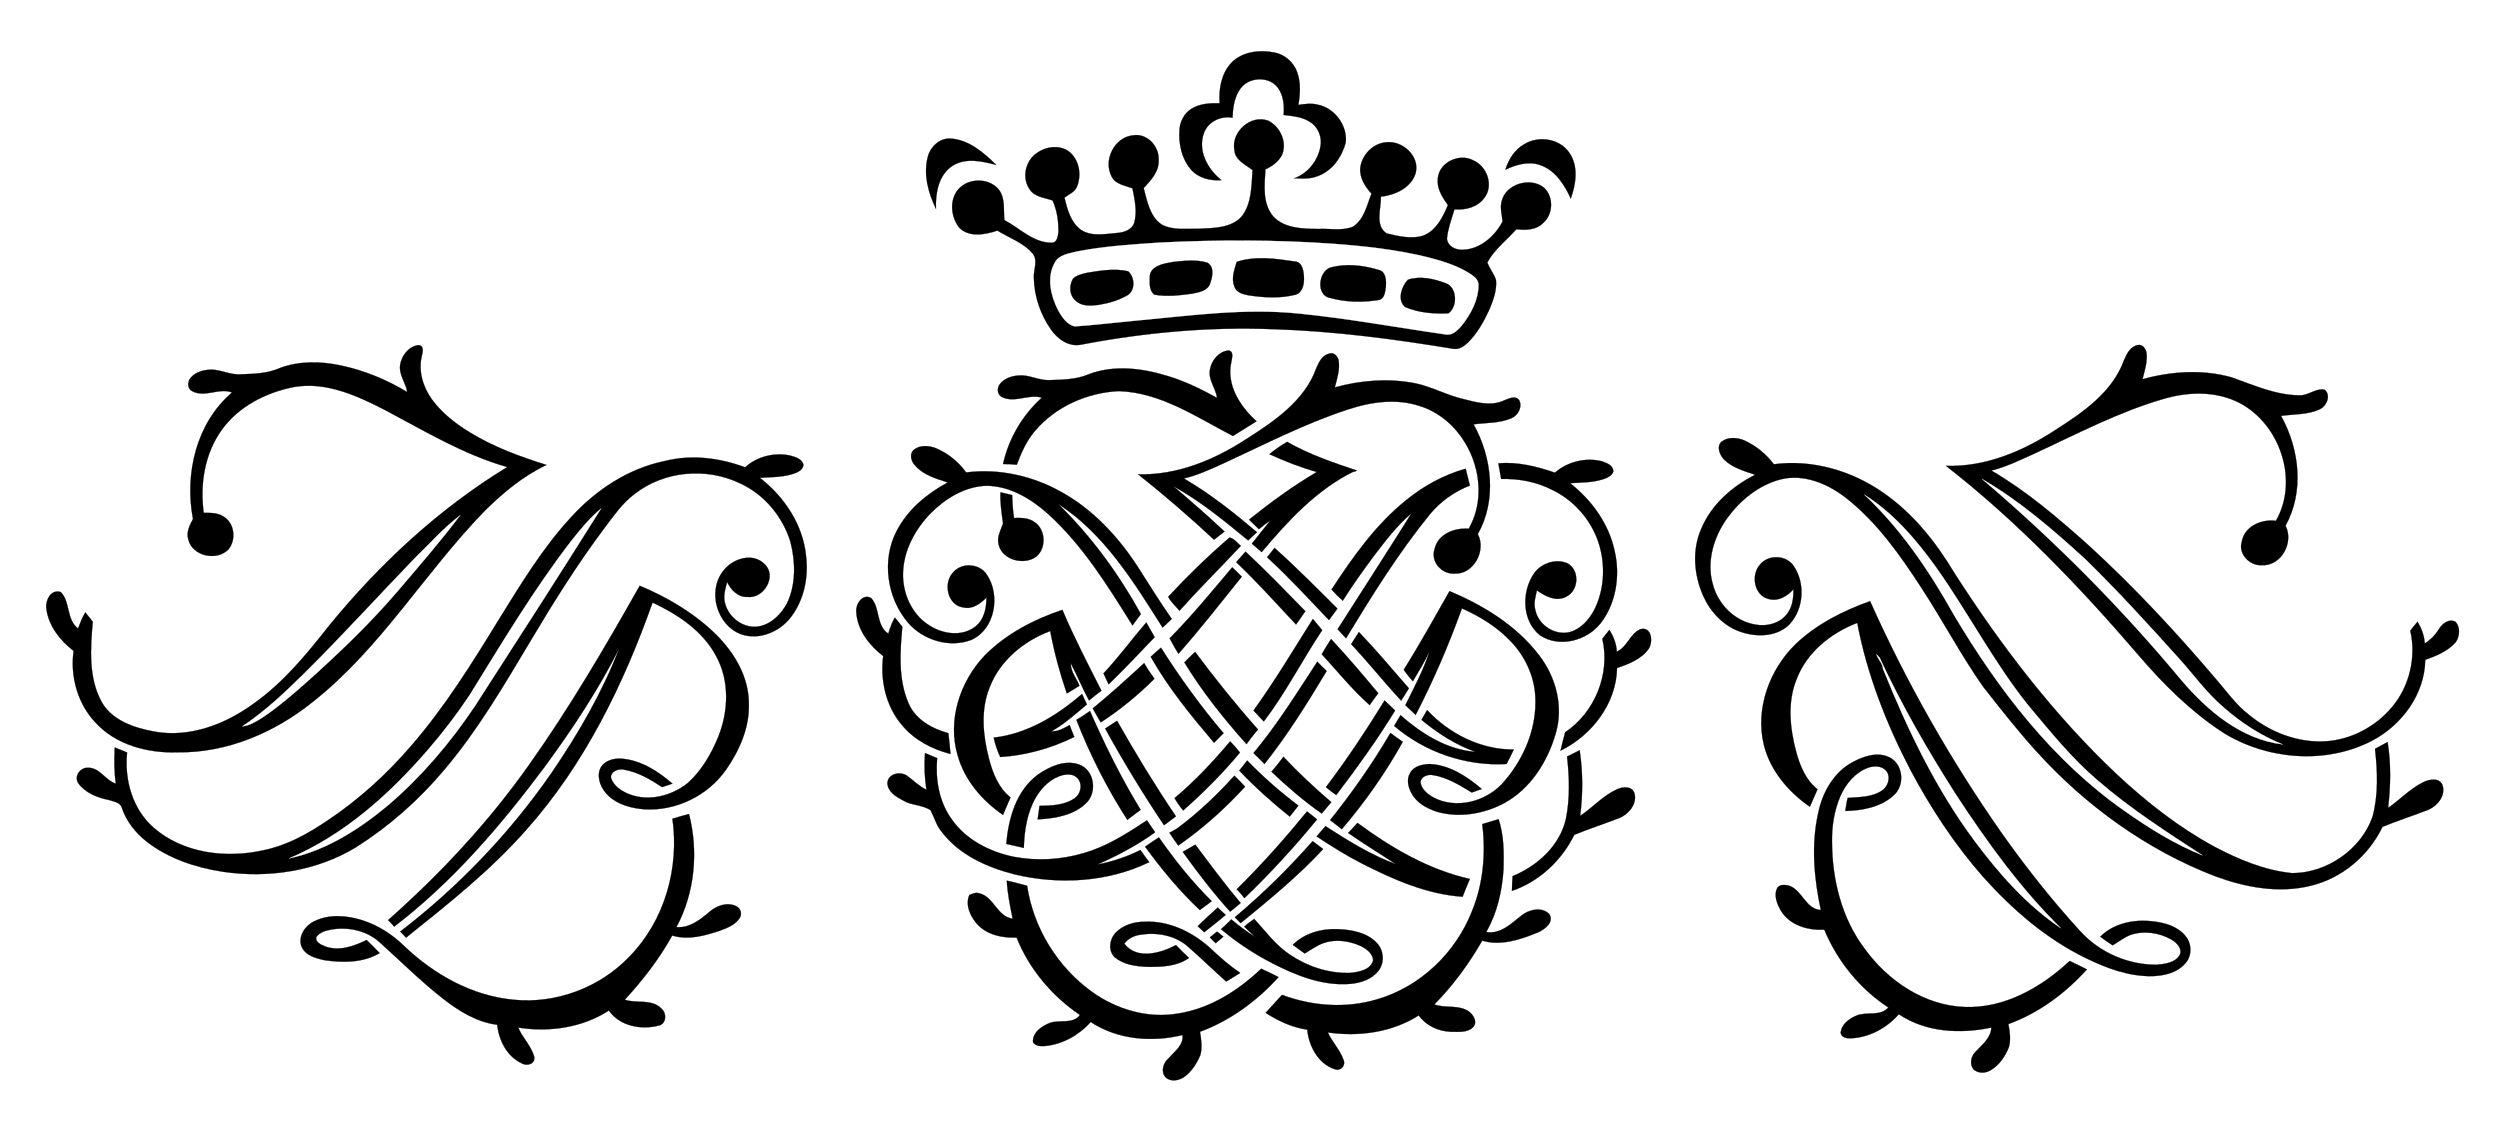 <?xml version="1.0" encoding="utf-8"?>
<!-- Generator: Adobe Illustrator 22.1.0, SVG Export Plug-In . SVG Version: 6.00 Build 0)  -->
<svg version="1.1" id="Layer_1" xmlns="http://www.w3.org/2000/svg" xmlns:xlink="http://www.w3.org/1999/xlink" x="0px" y="0px"
	 viewBox="0 0 1070 480" style="enable-background:new 0 0 1070 480;" xml:space="preserve">
<rect x="0" y="0" width="1070" height="480" fill="#808080" stroke="none"/>
<style type="text/css">
	.st0{clip-path:url(#SVGID_2_);}
	.st1{fill:none;stroke:#FFFFFF;stroke-width:0.1;stroke-miterlimit:10;}
	.st2{fill:#FFFFFF;}
	.st3{fill:none;stroke:#000000;stroke-width:0.1;stroke-miterlimit:10;}
</style>
<g>
	<defs>
		<rect id="SVGID_1_" width="1070" height="480"/>
	</defs>
	<clipPath id="SVGID_2_">
		<use xlink:href="#SVGID_1_"  style="overflow:visible;"/>
	</clipPath>
	<g id="surface0" class="st0">
		<path class="st1" d="M0,0h1070v480H0V0z"/>
		<path class="st2" d="M0,0h1070v480H0V0z"/>
		<path class="st3" d="M527,26.9c4.7-4.9,12.2-5.7,18.6-4.4c4.4,0.9,8.1,4.2,9.6,8.4c1.6,4.5,1.3,9.4,0.5,14
			c2.7-0.4,5.6-0.8,8.3-0.1c7.2,1.4,12.7,8.8,12,16.1c-1.6,6.2-5.8,12.3-12.1,14.5c-3.2,1.3-6.6,1-9.9,0.9
			c5.7-2.1,9.9-7.3,11.1-13.3c0.9-4-0.8-8.6-4.4-10.8c-3.3-2.2-7.4-2.5-11.3-3c0.3-3.9,0-8.1-2.3-11.4c-3.6-5.3-12.4-5-16.1,0
			c-2.7,3.6-3.3,8.2-3.5,12.6c-5-0.9-10.4,1.6-12.2,6.5c-2.8,7.6,1.6,15.6,7.5,20.2c-4.8,0.4-10.1-0.9-13.3-4.8
			c-3.8-4.6-5.1-10.8-4.7-16.7c0.2-3.5,2-7.1,5.1-9c3.6-2.3,8-2.5,12.1-2.4C521.6,38.3,522.6,31.6,527,26.9z"/>
		<path d="M527,26.9c4.7-4.9,12.2-5.7,18.6-4.4c4.4,0.9,8.1,4.2,9.6,8.4c1.6,4.5,1.3,9.4,0.5,14c2.7-0.4,5.6-0.8,8.3-0.1
			c7.2,1.4,12.7,8.8,12,16.1c-1.6,6.2-5.8,12.3-12.1,14.5c-3.2,1.3-6.6,1-9.9,0.9c5.7-2.1,9.9-7.3,11.1-13.3c0.9-4-0.8-8.6-4.4-10.8
			c-3.3-2.2-7.4-2.5-11.3-3c0.3-3.9,0-8.1-2.3-11.4c-3.6-5.3-12.4-5-16.1,0c-2.7,3.6-3.3,8.2-3.5,12.6c-5-0.9-10.4,1.6-12.2,6.5
			c-2.8,7.6,1.6,15.6,7.5,20.2c-4.8,0.4-10.1-0.9-13.3-4.8c-3.8-4.6-5.1-10.8-4.7-16.7c0.2-3.5,2-7.1,5.1-9c3.6-2.3,8-2.5,12.1-2.4
			C521.6,38.3,522.6,31.6,527,26.9z"/>
		<path class="st3" d="M528.3,64.1c-1.4-7.7,7.1-15.3,14.6-12.4c5.1,2.6,8.2,9.4,5.7,14.8c-1.5,2.8-4.2,4.7-7,6
			c-0.4,6.8-1.4,14.9,3.6,20.4c4.9,4.9,12.4,5,18.9,5.1c5-0.3,10.2,1,15-1c4.8-3.1,5.9-9.2,7.9-14.1c-2.7-3-5.2-6.8-4.8-11
			c0.6-5.5,5.3-10.5,11-11c7-0.9,14.6,5.9,12.7,13.2c-1.9,6.3-8.8,9.4-14.9,10.1c0.2,5.1-2.7,12.3,2.5,15.7c5,1.2,10.5,2.5,15.5,1
			c5.7-2.1,8.5-7.9,10.7-13.1c-2.4-3.4-4.9-7.2-4.3-11.6c0.7-6.9,9.4-10.8,15.3-7.5c5.7,2.5,8.6,10.5,4.8,15.7
			c-2.8,4.2-8.1,5.6-13,5.2c-1.2,4.1-2.8,8.2-3.2,12.5c0.2,3.3,3.8,5,6.8,4.8c7.4-0.2,13.7-5.8,17-12.1c-0.2-2.9-1.2-5.7-0.4-8.6
			c1.7-7.5,12.3-10.6,18.1-5.9c4.3,3.9,4,11.5-0.4,15.2c-2.9,3-7.5,3.1-11.4,2.6c-4.1,4.7-9.4,8.6-12.4,14.2
			c0.9,2.7,2.9,4.9,3.7,7.6c0.4,4.4-1.2,8.7-2.9,12.7c-2.3,5-5.1,10-9,13.9c-1.7,1.6-3.8,3.2-6.3,2.8c-25.5-4.2-51.1-7.6-77-8.4
			c-27.6-1.1-55.2,1.4-82.3,6.6c-5.3,1.1-10.1-2.3-13-6.5c-4.5-6.4-7.1-14.1-7.3-21.9c-0.3-3.6,2-7.6-0.6-10.7c-4-4.6-10-6.6-15-9.7
			c-5.2,1.7-11.9,3.1-16.3-1.2c-3.6-4.5-4.4-11.8-0.5-16.4c4.2-5,12.9-5.1,17.2-0.2c3.1,3.7,2.1,8.8,2.6,13.3
			c6.6,3.5,12.4,9.8,20.4,9.7c2.2-0.1,2.5-2.9,2.7-4.6c0.1-4.6-0.6-9.3-2.5-13.5c-3.3-1.2-7.5-1.4-9.7-4.6c-3.7-5.1-1.9-12.8,3.4-16
			c4.2-2.8,10.4-3.3,14.2,0.4c3.7,3.7,4.5,9.7,2.5,14.4c-1,2.3-3.5,3.2-5.3,4.6c1.2,5,2.7,10.7,7.1,13.8c4.6,3,10.4,1.7,15.5,1.3
			c2.9-0.2,6.4-1.4,7.3-4.5c1.3-4.8,0.1-9.9-0.8-14.6c-3.2-1.2-7.4-1.7-9-5.2c-3.6-7.1,1.4-16.8,9.4-17.5c5.8-0.9,11,4.6,10.8,10.3
			c0.4,5-3.2,8.9-6.4,12.3c1.5,5.5,2.6,12.2,7.7,15.6c4.9,2.6,10.6,1.7,15.9,1.8c6.3-0.3,13.7-0.2,18.3-5.2
			c4.4-5.6,4.2-13.1,4.7-19.9C533,70.4,528.5,68.5,528.3,64.1z"/>
		<path d="M528.3,64.1c-1.4-7.7,7.1-15.3,14.6-12.4c5.1,2.6,8.2,9.4,5.7,14.8c-1.5,2.8-4.2,4.7-7,6c-0.4,6.8-1.4,14.9,3.6,20.4
			c4.9,4.9,12.4,5,18.9,5.1c5-0.3,10.2,1,15-1c4.8-3.1,5.9-9.2,7.9-14.1c-2.7-3-5.2-6.8-4.8-11c0.6-5.5,5.3-10.5,11-11
			c7-0.9,14.6,5.9,12.7,13.2c-1.9,6.3-8.8,9.4-14.9,10.1c0.2,5.1-2.7,12.3,2.5,15.7c5,1.2,10.5,2.5,15.5,1
			c5.7-2.1,8.5-7.9,10.7-13.1c-2.4-3.4-4.9-7.2-4.3-11.6c0.7-6.9,9.4-10.8,15.3-7.5c5.7,2.5,8.6,10.5,4.8,15.7
			c-2.8,4.2-8.1,5.6-13,5.2c-1.2,4.1-2.8,8.2-3.2,12.5c0.2,3.3,3.8,5,6.8,4.8c7.4-0.2,13.7-5.8,17-12.1c-0.2-2.9-1.2-5.7-0.4-8.6
			c1.7-7.5,12.3-10.6,18.1-5.9c4.3,3.9,4,11.5-0.4,15.2c-2.9,3-7.5,3.1-11.4,2.6c-4.1,4.7-9.4,8.6-12.4,14.2
			c0.9,2.7,2.9,4.9,3.7,7.6c0.4,4.4-1.2,8.7-2.9,12.7c-2.3,5-5.1,10-9,13.9c-1.7,1.6-3.8,3.2-6.3,2.8c-25.5-4.2-51.1-7.6-77-8.4
			c-27.6-1.1-55.2,1.4-82.3,6.6c-5.3,1.1-10.1-2.3-13-6.5c-4.5-6.4-7.1-14.1-7.3-21.9c-0.3-3.6,2-7.6-0.6-10.7c-4-4.6-10-6.6-15-9.7
			c-5.2,1.7-11.9,3.1-16.3-1.2c-3.6-4.5-4.4-11.8-0.5-16.4c4.2-5,12.9-5.1,17.2-0.2c3.1,3.7,2.1,8.8,2.6,13.3
			c6.6,3.5,12.4,9.8,20.4,9.7c2.2-0.1,2.5-2.9,2.7-4.6c0.1-4.6-0.6-9.3-2.5-13.5c-3.3-1.2-7.5-1.4-9.7-4.6c-3.7-5.1-1.9-12.8,3.4-16
			c4.2-2.8,10.4-3.3,14.2,0.4c3.7,3.7,4.5,9.7,2.5,14.4c-1,2.3-3.5,3.2-5.3,4.6c1.2,5,2.7,10.7,7.1,13.8c4.6,3,10.4,1.7,15.5,1.3
			c2.9-0.2,6.4-1.4,7.3-4.5c1.3-4.8,0.1-9.9-0.8-14.6c-3.2-1.2-7.4-1.7-9-5.2c-3.6-7.1,1.4-16.8,9.4-17.5c5.8-0.9,11,4.6,10.8,10.3
			c0.4,5-3.2,8.9-6.4,12.3c1.5,5.5,2.6,12.2,7.7,15.6c4.9,2.6,10.6,1.7,15.9,1.8c6.3-0.3,13.7-0.2,18.3-5.2
			c4.4-5.6,4.2-13.1,4.7-19.9C533,70.4,528.5,68.5,528.3,64.1z"/>
		<path class="st3" d="M397.1,67.1c1.1-4.3,5-8,9.6-7.8c7.9,0.4,14.3,6,19.7,11.3c-6-1.6-13-3.2-18.6,0.3
			c-6.1,3.8-7.5,11.8-7.2,18.5C397.3,82.6,395.1,74.6,397.1,67.1z"/>
		<path d="M397.1,67.1c1.1-4.3,5-8,9.6-7.8c7.9,0.4,14.3,6,19.7,11.3c-6-1.6-13-3.2-18.6,0.3c-6.1,3.8-7.5,11.8-7.2,18.5
			C397.3,82.6,395.1,74.6,397.1,67.1z"/>
		<path class="st3" d="M652.6,61.6c6.2-3.7,15-2.2,19.1,3.8c4,5.8,2.8,13.4,0.6,19.6c-2.7-5.9-6.6-12.1-13-14.3
			c-5-1.9-10.4-0.2-15,1.9C645.7,68.2,648.3,63.9,652.6,61.6z"/>
		<path d="M652.6,61.6c6.2-3.7,15-2.2,19.1,3.8c4,5.8,2.8,13.4,0.6,19.6c-2.7-5.9-6.6-12.1-13-14.3c-5-1.9-10.4-0.2-15,1.9
			C645.7,68.2,648.3,63.9,652.6,61.6z"/>
		<path class="st1" d="M496.6,103.8c24.5-1.2,49.1-1.2,73.6,0.5c13.7,1,27.5,2.5,40.9,5.8c6.2,1.6,12.5,3.5,18,7
			c1.7,1.1,3.7,2.5,3.7,4.8c0,6.5-3.3,12.6-7.3,17.6c-1.6,1.8-3.7,4-6.4,3.7c-21.1-3-42-6.9-63.2-9c-23.2-2.4-46.4,0.9-69.4,3
			c-8.8,0.8-17.6,1.9-26.4,2.5c-3.6-0.7-5.7-4.2-7.4-7.2c-3-6.1-4.8-13.8-1.3-20c1.8-3.6,6.2-4,9.7-4.9
			C472.8,105.3,484.8,104.6,496.6,103.8z"/>
		<path class="st2" d="M496.6,103.8c24.5-1.2,49.1-1.2,73.6,0.5c13.7,1,27.5,2.5,40.9,5.8c6.2,1.6,12.5,3.5,18,7
			c1.7,1.1,3.7,2.5,3.7,4.8c0,6.5-3.3,12.6-7.3,17.6c-1.6,1.8-3.7,4-6.4,3.7c-21.1-3-42-6.9-63.2-9c-23.2-2.4-46.4,0.9-69.4,3
			c-8.8,0.8-17.6,1.9-26.4,2.5c-3.6-0.7-5.7-4.2-7.4-7.2c-3-6.1-4.8-13.8-1.3-20c1.8-3.6,6.2-4,9.7-4.9
			C472.8,105.3,484.8,104.6,496.6,103.8z"/>
		<path class="st3" d="M529.3,112.1c8-2.7,16.7-1.4,24.8-0.2c3.5,0.2,3.9,4.4,4,7.1c0.1,2.8-0.7,6.5-3.9,7.2
			c-6.5,1.6-13.2,1.2-19.8,0.2c-2.4-0.4-5.3-1.2-6.1-3.8C526.9,119.1,528.3,115.5,529.3,112.1z"/>
		<path d="M529.3,112.1c8-2.7,16.7-1.4,24.8-0.2c3.5,0.2,3.9,4.4,4,7.1c0.1,2.8-0.7,6.5-3.9,7.2c-6.5,1.6-13.2,1.2-19.8,0.2
			c-2.4-0.4-5.3-1.2-6.1-3.8C526.9,119.1,528.3,115.5,529.3,112.1z"/>
		<path class="st3" d="M502.1,112.1c4.8-0.5,9.9-1.1,14.6,0.3c3.1,1.7,2.3,5.9,1.3,8.7c-0.9,3.4-4.9,4-7.8,4.6
			c-5.3,0.7-10.8,1.4-16.2,0.4c-2.1-1.7-2-4.8-1.9-7.2C491.9,113.7,498.2,112.8,502.1,112.1z"/>
		<path d="M502.1,112.1c4.8-0.5,9.9-1.1,14.6,0.3c3.1,1.7,2.3,5.9,1.3,8.7c-0.9,3.4-4.9,4-7.8,4.6c-5.3,0.7-10.8,1.4-16.2,0.4
			c-2.1-1.7-2-4.8-1.9-7.2C491.9,113.7,498.2,112.8,502.1,112.1z"/>
		<path class="st3" d="M569.4,114.5c6.7-1.8,14-1,20.6,1c3.3,0.7,3.4,4.8,3.1,7.6c-0.3,2-0.6,5-3.1,5.3c-6.7,1.1-13.8,1-20.4-0.8
			C563.1,126.7,564.2,116.3,569.4,114.5z"/>
		<path d="M569.4,114.5c6.7-1.8,14-1,20.6,1c3.3,0.7,3.4,4.8,3.1,7.6c-0.3,2-0.6,5-3.1,5.3c-6.7,1.1-13.8,1-20.4-0.8
			C563.1,126.7,564.2,116.3,569.4,114.5z"/>
		<path class="st3" d="M465.5,116.7c5.7-0.9,11.6-1.9,17.3-0.6c2.9,2.4,3.3,8.2-0.3,10.3c-3.8,2.2-8.1,3.4-12.4,4.1
			c-3.3,0.4-7.1,0.7-9.7-1.8c-2.8-2.3-2.9-6.6-1.1-9.5C461,117.7,463.3,117.2,465.5,116.7z"/>
		<path d="M465.5,116.7c5.7-0.9,11.6-1.9,17.3-0.6c2.9,2.4,3.3,8.2-0.3,10.3c-3.8,2.2-8.1,3.4-12.4,4.1c-3.3,0.4-7.1,0.7-9.7-1.8
			c-2.8-2.3-2.9-6.6-1.1-9.5C461,117.7,463.3,117.2,465.5,116.7z"/>
		<path class="st3" d="M602.6,119.7c5.3-1.7,11.1-0.4,16.1,1.5c5.1,1.7,5.2,10.2,1.2,12.9c-6.2,0.3-12.7-0.2-18.5-2.7
			C597.9,128.5,599.8,122.6,602.6,119.7z"/>
		<path d="M602.6,119.7c5.3-1.7,11.1-0.4,16.1,1.5c5.1,1.7,5.2,10.2,1.2,12.9c-6.2,0.3-12.7-0.2-18.5-2.7
			C597.9,128.5,599.8,122.6,602.6,119.7z"/>
		<path class="st3" d="M171.3,155.9c0.7-3.8,3.7-7.7,7.8-8.2c2.4,0.2,1.9,2.8,1.5,4.4c-1.7,6.5,0.4,13.5,4.3,18.9
			c4.3,5.8,10,10.3,16.1,14c10.2,6.3,21.5,10.4,32.9,14c-10,4.7-18.6,11.9-26.4,19.6c-25.6,26.3-44.5,58.8-73.5,81.7
			c-16.3,13.2-36.8,22-58.1,21.7c-12.6,0.4-26.2-3.1-35-12.7c-7.7-8.1-10.9-19.8-9.4-30.7c-5.6-4.3-10.5-10.4-11.6-17.6
			c-0.7-3.6,1.6-9,6.1-7.6c4.2,4.2,2.3,11.7,7.4,15.6c0.9-2.4,1.8-4.7,3.1-6.9c1.1,1.3,2.2,2.7,3.2,4c-1,11.5-1.9,24.1,3.9,34.5
			c4.6,7.9,13.9,10.9,22.4,12.5c15.3,2.8,30.7-3.2,42.9-12.2c12.6-9,22.5-21.1,32-33.2c21.6-26.4,47-50,76.2-67.8
			c-18.6-5.3-35.3-15.4-52.3-24.4c-11.9-6.1-25.1-12.2-38.8-9.9c-12,2.3-23.9,8.3-31.1,18.4c-7.3,10.1-9.4,23.3-7.7,35.5
			c2.9,0,6-0.1,8.5,1.6c4.7,2.8,5.5,9.9,2.1,14c-4.9,5.2-15.5,3-17.2-4.2c-1-3.1,0.6-6.1,2-8.8C78.9,202.9,84,181,99.3,168
			c-5.5-2.2-11.4,2.3-16.9-0.5c-2.1-0.9-2.3-3.7-1.1-5.4c1.7-2.4,4.7-3.5,7.5-3.8c4.9-0.7,9.3,2.3,14.2,1.9
			c5.7-0.2,11.5-0.3,16.8-2.7c8.3-3.1,17.5-2.9,26-1.1c10.1,2.1,19.7,6.1,28.5,11.4C173.7,163.8,170.5,160.3,171.3,155.9z"/>
		<path d="M171.3,155.9c0.7-3.8,3.7-7.7,7.8-8.2c2.4,0.2,1.9,2.8,1.5,4.4c-1.7,6.5,0.4,13.5,4.3,18.9c4.3,5.8,10,10.3,16.1,14
			c10.2,6.3,21.5,10.4,32.9,14c-10,4.7-18.6,11.9-26.4,19.6c-25.6,26.3-44.5,58.8-73.5,81.7c-16.3,13.2-36.8,22-58.1,21.7
			c-12.6,0.4-26.2-3.1-35-12.7c-7.7-8.1-10.9-19.8-9.4-30.7c-5.6-4.3-10.5-10.4-11.6-17.6c-0.7-3.6,1.6-9,6.1-7.6
			c4.2,4.2,2.3,11.7,7.4,15.6c0.9-2.4,1.8-4.7,3.1-6.9c1.1,1.3,2.2,2.7,3.2,4c-1,11.5-1.9,24.1,3.9,34.5
			c4.6,7.9,13.9,10.9,22.4,12.5c15.3,2.8,30.7-3.2,42.9-12.2c12.6-9,22.5-21.1,32-33.2c21.6-26.4,47-50,76.2-67.8
			c-18.6-5.3-35.3-15.4-52.3-24.4c-11.9-6.1-25.1-12.2-38.8-9.9c-12,2.3-23.9,8.3-31.1,18.4c-7.3,10.1-9.4,23.3-7.7,35.5
			c2.9,0,6-0.1,8.5,1.6c4.7,2.8,5.5,9.9,2.1,14c-4.9,5.2-15.5,3-17.2-4.2c-1-3.1,0.6-6.1,2-8.8C78.9,202.9,84,181,99.3,168
			c-5.5-2.2-11.4,2.3-16.9-0.5c-2.1-0.9-2.3-3.7-1.1-5.4c1.7-2.4,4.7-3.5,7.5-3.8c4.9-0.7,9.3,2.3,14.2,1.9
			c5.7-0.2,11.5-0.3,16.8-2.7c8.3-3.1,17.5-2.9,26-1.1c10.1,2.1,19.7,6.1,28.5,11.4C173.7,163.8,170.5,160.3,171.3,155.9z"/>
		<path class="st3" d="M909.1,154.1c1.1-2.6,2.7-5.9,5.9-6.4c2-0.5,3.4,1.6,3.7,3.3c0.5,3.8-0.8,7.6-1.7,11.3
			c12.3-3.4,25.7-4.3,38.1-0.8c9.4,3.3,18.8,7.6,29,7.7c3.9,0.2,7-3.2,10.9-2.4c2.7,2.3,0.9,6.9-2,8.3c-5.2,2.5-11.2,2.1-16.7,2.9
			c7.9,14.2,10,32.5,1.9,47c3.7,7.1-1.8,17.4-10.2,16.9c-5.2,0.3-10.2-4.9-8.5-10.1c1.1-6.6,8.5-9.7,14.6-8.9
			c9.9-17.2,1.8-41.3-15.5-50.4c-10-5.2-21.9-4.9-32.5-1.8c-19.4,5.6-37.3,15.1-55.5,23.5c-6,2.7-11.9,5.6-18.3,7.2
			c15.1,8.8,28.4,20.2,41.4,31.8c19.7,18,37.9,37.6,55.2,58c4.3,5,8.2,10.5,13.5,14.6c9,7.5,20.8,12.1,32.6,11.5
			c11.1-0.6,21.7-6.2,28.8-14.7c7.5-8.9,10.4-21.4,7.8-32.7c1-1.3,2-2.5,3.1-3.8c1.7,2.8,2.9,6,3.1,9.3c2.4-1.5,4.4-3.5,5.9-5.9
			c1.4-2.4,4.3-4.9,7.2-3.4c2.2,2.2,1.9,6.2,0.2,8.7c-3.4,3.9-8.3,5.9-13.1,7.6c-0.2,14.7-10,27.9-22.7,34.6
			c-20,10.4-45.4,8.2-64.2-3.7c-13.7-9-25.4-20.7-36-33.1c-25.1-29.2-51.8-57.1-82.2-80.8c16.8,0.5,32.8-6.2,46.7-15.3
			C891.2,176.7,904.1,168,909.1,154.1z"/>
		<path d="M909.1,154.1c1.1-2.6,2.7-5.9,5.9-6.4c2-0.5,3.4,1.6,3.7,3.3c0.5,3.8-0.8,7.6-1.7,11.3c12.3-3.4,25.7-4.3,38.1-0.8
			c9.4,3.3,18.8,7.6,29,7.7c3.9,0.2,7-3.2,10.9-2.4c2.7,2.3,0.9,6.9-2,8.3c-5.2,2.5-11.2,2.1-16.7,2.9c7.9,14.2,10,32.5,1.9,47
			c3.7,7.1-1.8,17.4-10.2,16.9c-5.2,0.3-10.2-4.9-8.5-10.1c1.1-6.6,8.5-9.7,14.6-8.9c9.9-17.2,1.8-41.3-15.5-50.4
			c-10-5.2-21.9-4.9-32.5-1.8c-19.4,5.6-37.3,15.1-55.5,23.5c-6,2.7-11.9,5.6-18.3,7.2c15.1,8.8,28.4,20.2,41.4,31.8
			c19.7,18,37.9,37.6,55.2,58c4.3,5,8.2,10.5,13.5,14.6c9,7.5,20.8,12.1,32.6,11.5c11.1-0.6,21.7-6.2,28.8-14.7
			c7.5-8.9,10.4-21.4,7.8-32.7c1-1.3,2-2.5,3.1-3.8c1.7,2.8,2.9,6,3.1,9.3c2.4-1.5,4.4-3.5,5.9-5.9c1.4-2.4,4.3-4.9,7.2-3.4
			c2.2,2.2,1.9,6.2,0.2,8.7c-3.4,3.9-8.3,5.9-13.1,7.6c-0.2,14.7-10,27.9-22.7,34.6c-20,10.4-45.4,8.2-64.2-3.7
			c-13.7-9-25.4-20.7-36-33.1c-25.1-29.2-51.8-57.1-82.2-80.8c16.8,0.5,32.8-6.2,46.7-15.3C891.2,176.7,904.1,168,909.1,154.1z"/>
		<path class="st3" d="M517.9,158c0.7-3.9,3.9-7.7,8-8c2.4,0.5,1.3,3.4,1.1,5c-2.2,9.8,3.8,19,10.8,25.3c-3.4,2.1-6.8,4.2-10.1,6.3
			c-15.5-8-30.8-18.6-48.8-19.2c-13.5,0.6-27.1,6.6-35.9,17c-3.6,4.2-5.9,9.3-7.8,14.5c-2-0.2-3.9-0.3-5.9-0.3
			c2.4-10.9,8.3-20.9,16.6-28.4c-5.6-1.7-11.5,2.4-16.9-0.2c-2.3-0.9-2.4-4-1-5.7c1.9-2.4,5-3.4,8-3.6c4.4-0.4,8.5,2.1,12.9,2
			c5.7-0.2,11.7-0.2,17-2.5c11-4.2,23.2-2.6,34.1,0.8c7.3,2.2,14.2,5.6,20.9,9.3C520.3,166,516.9,162.4,517.9,158z"/>
		<path d="M517.9,158c0.7-3.9,3.9-7.7,8-8c2.4,0.5,1.3,3.4,1.1,5c-2.2,9.8,3.8,19,10.8,25.3c-3.4,2.1-6.8,4.2-10.1,6.3
			c-15.5-8-30.8-18.6-48.8-19.2c-13.5,0.6-27.1,6.6-35.9,17c-3.6,4.2-5.9,9.3-7.8,14.5c-2-0.2-3.9-0.3-5.9-0.3
			c2.4-10.9,8.3-20.9,16.6-28.4c-5.6-1.7-11.5,2.4-16.9-0.2c-2.3-0.9-2.4-4-1-5.7c1.9-2.4,5-3.4,8-3.6c4.4-0.4,8.5,2.1,12.9,2
			c5.7-0.2,11.7-0.2,17-2.5c11-4.2,23.2-2.6,34.1,0.8c7.3,2.2,14.2,5.6,20.9,9.3C520.3,166,516.9,162.4,517.9,158z"/>
		<path class="st3" d="M563.4,157.5c1.1-2.6,2.6-5.6,5.7-6.2c1.8-0.6,3.3,1.1,3.8,2.7c0.7,4-0.6,8-1.6,11.8
			c11.2-3.1,23.2-4,34.7-1.7c7,1.5,13.3,5.1,20.3,6.7c5.6,1.4,11.8,3.2,17.4,0.6c1.9-0.7,4.7-2.3,6.4-0.3c1.7,2.8-0.3,6.7-3.2,7.9
			c-5.1,2.2-10.8,1.9-16.2,2.6c7.9,14.2,10,32.5,1.8,47c3.8,7.1-1.9,17.5-10.2,16.9c-5.4,0.2-10.1-5.2-8.3-10.5
			c1.4-6.5,8.6-9.2,14.6-8.7c10.9-19-0.3-46.3-21.2-52.6c-9.9-3.2-20.6-1.7-30.3,1.5c-18.5,6-35.8,15-53.4,23.1
			c-5.5,2.5-11.1,5.1-17,6.5c11.2,6.5,21.4,14.6,31.3,23c-1.3,1.2-2.6,2.3-3.8,3.5c-10.2-8.4-20.4-16.8-32-23.2
			c7.4,6.3,14.8,12.7,21.9,19.4c-1.5,1.2-3,2.3-4.5,3.5c-10.5-9.8-21.3-19.1-32.5-28c16.6,0.5,32.5-6.1,46.2-15
			C545.2,180.4,558.4,171.6,563.4,157.5z"/>
		<path d="M563.4,157.5c1.1-2.6,2.6-5.6,5.7-6.2c1.8-0.6,3.3,1.1,3.8,2.7c0.7,4-0.6,8-1.6,11.8c11.2-3.1,23.2-4,34.7-1.7
			c7,1.5,13.3,5.1,20.3,6.7c5.6,1.4,11.8,3.2,17.4,0.6c1.9-0.7,4.7-2.3,6.4-0.3c1.7,2.8-0.3,6.7-3.2,7.9c-5.1,2.2-10.8,1.9-16.2,2.6
			c7.9,14.2,10,32.5,1.8,47c3.8,7.1-1.9,17.5-10.2,16.9c-5.4,0.2-10.1-5.2-8.3-10.5c1.4-6.5,8.6-9.2,14.6-8.7
			c10.9-19-0.3-46.3-21.2-52.6c-9.9-3.2-20.6-1.7-30.3,1.5c-18.5,6-35.8,15-53.4,23.1c-5.5,2.5-11.1,5.1-17,6.5
			c11.2,6.5,21.4,14.6,31.3,23c-1.3,1.2-2.6,2.3-3.8,3.5c-10.2-8.4-20.4-16.8-32-23.2c7.4,6.3,14.8,12.7,21.9,19.4
			c-1.5,1.2-3,2.3-4.5,3.5c-10.5-9.8-21.3-19.1-32.5-28c16.6,0.5,32.5-6.1,46.2-15C545.2,180.4,558.4,171.6,563.4,157.5z"/>
		<path class="st3" d="M736.9,189c2.7-2.1,6.7-1.8,9.7-0.5c5,2.3,9.3,5.8,12.6,10.2c16.5-2.2,33.5,2.8,47,12.3
			c12.5,8.7,22.2,20.8,30,33.8c20.1,31.4,42.9,61.3,70.1,86.9c12.6,11.7,26.2,22.4,41.3,30.6c10.4,5.5,21.6,10.2,33.4,11.4
			c14.8,0,29.4-10,34.4-24c2.6-9.5,2.2-19.5,1.1-29.2c1.8-1,3.6-2,5.4-2.9c1.5,9.3,1.3,18.8,0.2,28.2c5-3.5,9.3-8.1,14.8-10.9
			c2.6-1.3,6.8-2.3,8.4,0.9c1.7,4.4-1.9,9-5.8,10.7c-6.6,2.6-13.3,4.7-19.8,7.4c-5.9,12.3-17.3,22-30.7,25.2
			c-13.7,3.4-28,0.7-41-4.1c-29.3-11.3-55.4-30.2-76.4-53.4c-8.1-8.9-15.5-18.4-22.9-27.8c-9.6-13.7-17.4-28.6-26.6-42.6
			c-8.9-13.7-18.6-27.4-31.5-37.7c-7.9-6.3-18.4-10.9-28.6-8.3c-9.5,2.5-17.4,9.1-23,16.9c-5.6,8-8.7,18.4-5.9,28
			c2.2,8.5,9.3,15.7,18.1,17.2c5.1,1,11.2-0.6,14.1-5.2c2-2.9,2.3-6.5,2.3-9.9c-2.6,2.9-6.4,5.3-10.5,4.2
			c-6.4-1.4-7.9-10.5-3.7-14.9c3.6-4.3,11.3-4,14.4,0.9c4.9,7.3,4.2,18.2-1.8,24.7c-5.3,5.5-14,5.7-20.8,3.4
			c-7.4-2.4-13.1-8.5-16.2-15.4c-4-9-4.9-19.6-0.9-28.7c4.3-10.4,13.2-18.2,23.1-23.2c-4.7-1.6-9.8-3-13.4-6.6
			C735.9,194.5,734.6,190.9,736.9,189z"/>
		<path d="M736.9,189c2.7-2.1,6.7-1.8,9.7-0.5c5,2.3,9.3,5.8,12.6,10.2c16.5-2.2,33.5,2.8,47,12.3c12.5,8.7,22.2,20.8,30,33.8
			c20.1,31.4,42.9,61.3,70.1,86.9c12.6,11.7,26.2,22.4,41.3,30.6c10.4,5.5,21.6,10.2,33.4,11.4c14.8,0,29.4-10,34.4-24
			c2.6-9.5,2.2-19.5,1.1-29.2c1.8-1,3.6-2,5.4-2.9c1.5,9.3,1.3,18.8,0.2,28.2c5-3.5,9.3-8.1,14.8-10.9c2.6-1.3,6.8-2.3,8.4,0.9
			c1.7,4.4-1.9,9-5.8,10.7c-6.6,2.6-13.3,4.7-19.8,7.4c-5.9,12.3-17.3,22-30.7,25.2c-13.7,3.4-28,0.7-41-4.1
			c-29.3-11.3-55.4-30.2-76.4-53.4c-8.1-8.9-15.5-18.4-22.9-27.8c-9.6-13.7-17.4-28.6-26.6-42.6c-8.9-13.7-18.6-27.4-31.5-37.7
			c-7.9-6.3-18.4-10.9-28.6-8.3c-9.5,2.5-17.4,9.1-23,16.9c-5.6,8-8.7,18.4-5.9,28c2.2,8.5,9.3,15.7,18.1,17.2
			c5.1,1,11.2-0.6,14.1-5.2c2-2.9,2.3-6.5,2.3-9.9c-2.6,2.9-6.4,5.3-10.5,4.2c-6.4-1.4-7.9-10.5-3.7-14.9c3.6-4.3,11.3-4,14.4,0.9
			c4.9,7.3,4.2,18.2-1.8,24.7c-5.3,5.5-14,5.7-20.8,3.4c-7.4-2.4-13.1-8.5-16.2-15.4c-4-9-4.9-19.6-0.9-28.7
			c4.3-10.4,13.2-18.2,23.1-23.2c-4.7-1.6-9.8-3-13.4-6.6C735.9,194.5,734.6,190.9,736.9,189z"/>
		<path class="st3" d="M543.3,194.4c2.4-2,4.9-3.7,7.6-5.3c9.4,5.4,19.7,8.9,29.9,12.3c-0.5,0.3-1,0.5-1.6,0.5
			c-15.8,7.8-28,21.1-39.2,34.4c-1.4-1.2-2.8-2.4-4.2-3.6c2.6-3.3,5.2-6.6,7.9-9.9c-1.7,1.1-3.3,2.4-4.9,3.7
			c-1.4-1.4-2.8-2.7-4.2-4.1c9.2-7.4,18.8-14.4,29-20.4C556.7,200.1,549.9,197.4,543.3,194.4z"/>
		<path d="M543.3,194.4c2.4-2,4.9-3.7,7.6-5.3c9.4,5.4,19.7,8.9,29.9,12.3c-0.5,0.3-1,0.5-1.6,0.5c-15.8,7.8-28,21.1-39.2,34.4
			c-1.4-1.2-2.8-2.4-4.2-3.6c2.6-3.3,5.2-6.6,7.9-9.9c-1.7,1.1-3.3,2.4-4.9,3.7c-1.4-1.4-2.8-2.7-4.2-4.1c9.2-7.4,18.8-14.4,29-20.4
			C556.7,200.1,549.9,197.4,543.3,194.4z"/>
		<path class="st3" d="M391.4,192.3c2.6-1.9,6.2-1.6,9.1-0.5c5.2,2.2,9.7,5.8,13,10.4c14.1-1.8,28.7,1.5,41,8.5
			c13.1,7.3,23.7,18.6,31.9,31c5,7.8,9.8,15.6,15.1,23.2c-1.3,1.3-2.6,2.5-3.9,3.7c-12.4-19.5-24.9-40.1-44.7-52.9
			c14.1,13.7,25.9,29.9,35.4,47.1c-1.2,1.6-2.4,3.3-3.6,4.9c-10.6-17-21.3-34.3-36.2-47.8c-7.3-6.5-16.3-11.9-26.3-12
			c-9.3,0.3-17.7,5.5-24.1,12c-6.5,6.8-11.3,15.7-11.6,25.2c-0.3,8.8,3.7,17.9,11.3,22.6c5.7,3.7,13.9,4.9,19.6,0.5
			c3.8-2.9,4.8-7.9,4.8-12.4c-2.6,2.5-5.9,5.1-9.8,4.2c-7-0.8-8.9-10.7-4.3-15.2c3.7-4.2,11.3-3.6,14.3,1.2
			c5.9,8.8,3.5,23.2-6.5,27.8c-9.3,3.7-20.6,0.3-27.1-7.1c-9.2-10.6-11.6-27-5-39.5c4.7-9.1,12.9-15.9,21.8-20.7
			c-4.8-1.6-10.1-3.1-13.6-6.9C389.8,197.6,389,194,391.4,192.3z"/>
		<path d="M391.4,192.3c2.6-1.9,6.2-1.6,9.1-0.5c5.2,2.2,9.7,5.8,13,10.4c14.1-1.8,28.7,1.5,41,8.5c13.1,7.3,23.7,18.6,31.9,31
			c5,7.8,9.8,15.6,15.1,23.2c-1.3,1.3-2.6,2.5-3.9,3.7c-12.4-19.5-24.9-40.1-44.7-52.9c14.1,13.7,25.9,29.9,35.4,47.1
			c-1.2,1.6-2.4,3.3-3.6,4.9c-10.6-17-21.3-34.3-36.2-47.8c-7.3-6.5-16.3-11.9-26.3-12c-9.3,0.3-17.7,5.5-24.1,12
			c-6.5,6.8-11.3,15.7-11.6,25.2c-0.3,8.8,3.7,17.9,11.3,22.6c5.7,3.7,13.9,4.9,19.6,0.5c3.8-2.9,4.8-7.9,4.8-12.4
			c-2.6,2.5-5.9,5.1-9.8,4.2c-7-0.8-8.9-10.7-4.3-15.2c3.7-4.2,11.3-3.6,14.3,1.2c5.9,8.8,3.5,23.2-6.5,27.8
			c-9.3,3.7-20.6,0.3-27.1-7.1c-9.2-10.6-11.6-27-5-39.5c4.7-9.1,12.9-15.9,21.8-20.7c-4.8-1.6-10.1-3.1-13.6-6.9
			C389.8,197.6,389,194,391.4,192.3z"/>
		<path class="st3" d="M318.9,200c5.1-4.6,12.3-6.4,19-5.1c2.3,0.6,5.4,1.4,6,4.1c-0.4,2.5-2.9,3.3-5,4c-4.5,1.3-9.1,1.2-13.7,1.5
			c10.5,8.1,18.5,20.1,19.8,33.5c1.1,9.2-0.9,19-6.7,26.4c-4.8,6.1-13.4,9.7-21,7.1c-10.4-3.7-14.7-18.4-7.8-27.1
			c3.9-5.3,12.7-8.2,17.8-2.9c5.4,5.1-0.4,14.8-7.3,14c-4.1,0.2-7.1-2.9-8.8-6.4c-0.8,3-1.8,6.3-0.8,9.4c1.7,6.1,8.1,10.7,14.4,9.6
			c5.4-1,9.6-5.3,12.1-10c3.8-8.1,3.6-17.6,1.4-26.2c-3.3-10.8-11.2-20.3-21.5-25c-14.4-7-32.8-5.4-45.4,4.7
			c-5.2,3.9-8.8,9.3-12.7,14.4c-11.4,15.2-21.5,31.3-31.2,47.6c-11.5,19.2-22.8,38.7-37.3,55.8c-10.8,12.9-23.6,24.2-37.8,33.2
			c-16.9,10.3-37.7,13.4-57.1,10.5c-11.7-1.8-23.4-5.7-32.8-13.1c-4.6-3.7-8.4-8.5-10.3-14.1c-0.6-2.5-3.5-2.8-5.6-3.5
			c-4.9-1-10.1-3-13.1-7.2c-1.9-3,0.8-6.8,4.2-6.6c5-0.1,7.4,5.4,11.9,6.8c-0.8-5.1-0.7-10.4-0.5-15.5c1.8,0.7,3.5,1.4,5.3,2.2
			c-1.2,11.7,2.3,24.2,11.3,32.1c12.7,11.1,31.1,13.3,47.1,9.7c9.9-2,18.9-7,27.2-12.6c13.4-8.9,25.4-19.8,35.9-32
			c14.5-16.7,26.2-35.5,37.7-54.3c9.4-15.1,18.6-30.4,30.7-43.5c10.7-11.8,24.6-21,40.3-24.2C296.2,194.4,308.1,196,318.9,200z"/>
		<path d="M318.9,200c5.1-4.6,12.3-6.4,19-5.1c2.3,0.6,5.4,1.4,6,4.1c-0.4,2.5-2.9,3.3-5,4c-4.5,1.3-9.1,1.2-13.7,1.5
			c10.5,8.1,18.5,20.1,19.8,33.5c1.1,9.2-0.9,19-6.7,26.4c-4.8,6.1-13.4,9.7-21,7.1c-10.4-3.7-14.7-18.4-7.8-27.1
			c3.9-5.3,12.7-8.2,17.8-2.9c5.4,5.1-0.4,14.8-7.3,14c-4.1,0.2-7.1-2.9-8.8-6.4c-0.8,3-1.8,6.3-0.8,9.4c1.7,6.1,8.1,10.7,14.4,9.6
			c5.4-1,9.6-5.3,12.1-10c3.8-8.1,3.6-17.6,1.4-26.2c-3.3-10.8-11.2-20.3-21.5-25c-14.4-7-32.8-5.4-45.4,4.7
			c-5.2,3.9-8.8,9.3-12.7,14.4c-11.4,15.2-21.5,31.3-31.2,47.6c-11.5,19.2-22.8,38.7-37.3,55.8c-10.8,12.9-23.6,24.2-37.8,33.2
			c-16.9,10.3-37.7,13.4-57.1,10.5c-11.7-1.8-23.4-5.7-32.8-13.1c-4.6-3.7-8.4-8.5-10.3-14.1c-0.6-2.5-3.5-2.8-5.6-3.5
			c-4.9-1-10.1-3-13.1-7.2c-1.9-3,0.8-6.8,4.2-6.6c5-0.1,7.4,5.4,11.9,6.8c-0.8-5.1-0.7-10.4-0.5-15.5c1.8,0.7,3.5,1.4,5.3,2.2
			c-1.2,11.7,2.3,24.2,11.3,32.1c12.7,11.1,31.1,13.3,47.1,9.7c9.9-2,18.9-7,27.2-12.6c13.4-8.9,25.4-19.8,35.9-32
			c14.5-16.7,26.2-35.5,37.7-54.3c9.4-15.1,18.6-30.4,30.7-43.5c10.7-11.8,24.6-21,40.3-24.2C296.2,194.4,308.1,196,318.9,200z"/>
		<path class="st3" d="M665.5,202.3c5.4-4.7,13.1-6.6,20-4.9c2.1,0.7,5,1.7,5,4.4c-0.6,1.9-2.6,2.7-4.3,3.3
			c-4.6,1.5-9.5,1.4-14.2,1.7c9.3,7.3,16.7,17.5,19.1,29.2c2.4,10.4,0.6,22.2-6,30.7c-5.9,7.6-17.8,10.7-26,5.2
			c-7.8-6.2-7.9-18.6-2.6-26.4c3-4.4,9.4-6.6,14.4-4.4c5.3,2.9,4.9,11.7-0.6,14.3c-4.3,2.3-8.9-0.2-12.5-2.7
			c-0.6,2.7-1.5,5.5-0.7,8.3c1.3,6.5,8.4,11.2,14.9,9.5c4.8-1.4,8.3-5.5,10.5-9.8c4-8.2,4.6-17.9,2.2-26.7
			c-2.9-10.6-10.6-19.7-20.5-24.4c-6.7-3.4-14.2-4.8-21.7-4.6c-0.4-2.2-0.8-4.5-1.2-6.7C649.5,197.6,657.7,199.6,665.5,202.3z"/>
		<path d="M665.5,202.3c5.4-4.7,13.1-6.6,20-4.9c2.1,0.7,5,1.7,5,4.4c-0.6,1.9-2.6,2.7-4.3,3.3c-4.6,1.5-9.5,1.4-14.2,1.7
			c9.3,7.3,16.7,17.5,19.1,29.2c2.4,10.4,0.6,22.2-6,30.7c-5.9,7.6-17.8,10.7-26,5.2c-7.8-6.2-7.9-18.6-2.6-26.4
			c3-4.4,9.4-6.6,14.4-4.4c5.3,2.9,4.9,11.7-0.6,14.3c-4.3,2.3-8.9-0.2-12.5-2.7c-0.6,2.7-1.5,5.5-0.7,8.3
			c1.3,6.5,8.4,11.2,14.9,9.5c4.8-1.4,8.3-5.5,10.5-9.8c4-8.2,4.6-17.9,2.2-26.7c-2.9-10.6-10.6-19.7-20.5-24.4
			c-6.7-3.4-14.2-4.8-21.7-4.6c-0.4-2.2-0.8-4.5-1.2-6.7C649.5,197.6,657.7,199.6,665.5,202.3z"/>
		<path class="st3" d="M601.9,214c7.5-6.1,16.1-10.8,25.4-13.4c0.6,2.4,1.2,4.8,1.8,7.2c-6.6,2.6-12.6,6.8-17.1,12.3
			c-13.5,16.6-24.8,34.8-35.9,53.1c-1.2-1.3-2.4-2.6-3.6-3.9c10.5-16.5,21.2-33,31.6-49.6c-6.3,5.3-11.2,11.9-16.2,18.4
			c-4.6,6.2-9.1,12.5-13.2,19c-1.7-1.5-3.3-3.1-4.8-4.8C579,238.4,588.8,224.5,601.9,214z"/>
		<path d="M601.9,214c7.5-6.1,16.1-10.8,25.4-13.4c0.6,2.4,1.2,4.8,1.8,7.2c-6.6,2.6-12.6,6.8-17.1,12.3
			c-13.5,16.6-24.8,34.8-35.9,53.1c-1.2-1.3-2.4-2.6-3.6-3.9c10.5-16.5,21.2-33,31.6-49.6c-6.3,5.3-11.2,11.9-16.2,18.4
			c-4.6,6.2-9.1,12.5-13.2,19c-1.7-1.5-3.3-3.1-4.8-4.8C579,238.4,588.8,224.5,601.9,214z"/>
		<path class="st1" d="M848.3,205c16.2,9.4,30.5,21.8,44.3,34.4c13.5,13.2,26.3,27.2,38.9,41.2c6.9,7.4,12.7,15.9,20.5,22.4
			c7.4,6.5,15.8,11.9,25,15.6c-17.7-2.1-32.1-14.3-43.3-27.4C907.8,260,879.1,231.2,848.3,205z"/>
		<path class="st2" d="M848.3,205c16.2,9.4,30.5,21.8,44.3,34.4c13.5,13.2,26.3,27.2,38.9,41.2c6.9,7.4,12.7,15.9,20.5,22.4
			c7.4,6.5,15.8,11.9,25,15.6c-17.7-2.1-32.1-14.3-43.3-27.4C907.8,260,879.1,231.2,848.3,205z"/>
		<path class="st3" d="M428.2,210.7c1.7,0.4,3.3,0.8,5,1.2c0.1,3.3,0.3,6.6,0.8,9.8c3-0.1,6.2-0.1,8.7,1.7
			c5.4,3.4,5.3,13.1-0.8,15.8c-5.3,2.4-13.2-0.1-14.5-6.2c-0.9-3.2,1-6.1,1.9-9C428.7,219.7,428,215.2,428.2,210.7z"/>
		<path d="M428.2,210.7c1.7,0.4,3.3,0.8,5,1.2c0.1,3.3,0.3,6.6,0.8,9.8c3-0.1,6.2-0.1,8.7,1.7c5.4,3.4,5.3,13.1-0.8,15.8
			c-5.3,2.4-13.2-0.1-14.5-6.2c-0.9-3.2,1-6.1,1.9-9C428.7,219.7,428,215.2,428.2,210.7z"/>
		<path class="st1" d="M797.9,211.7c12.4,7.8,22.1,19.1,30.6,30.9c13.8,19.4,24.7,40.7,39.6,59.3c9.4,11.2,18.6,22.7,29.8,32.2
			c13.9,12,29.4,22,44.8,32c-11.8-4.7-22.7-11.5-33.1-18.8c-31-21.6-54.4-52.2-73.5-84.4C825.7,244.3,813.5,226.3,797.9,211.7z"/>
		<path class="st2" d="M797.9,211.7c12.4,7.8,22.1,19.1,30.6,30.9c13.8,19.4,24.7,40.7,39.6,59.3c9.4,11.2,18.6,22.7,29.8,32.2
			c13.9,12,29.4,22,44.8,32c-11.8-4.7-22.7-11.5-33.1-18.8c-31-21.6-54.4-52.2-73.5-84.4C825.7,244.3,813.5,226.3,797.9,211.7z"/>
		<path class="st1" d="M244.9,231c3.8-4.8,7.7-9.5,12.4-13.4c-17.8,28.4-35.9,56.5-54.1,84.7c-10.4,15.5-22.6,29.9-36.8,42.1
			c-12.4,10.4-26.7,19.6-42.7,23c23.6-10,43.2-27.6,59.8-46.9c6.2-7.2,12-14.8,17.3-22.7C214.9,275.1,228.5,252.1,244.9,231z"/>
		<path class="st2" d="M244.9,231c3.8-4.8,7.7-9.5,12.4-13.4c-17.8,28.4-35.9,56.5-54.1,84.7c-10.4,15.5-22.6,29.9-36.8,42.1
			c-12.4,10.4-26.7,19.6-42.7,23c23.6-10,43.2-27.6,59.8-46.9c6.2-7.2,12-14.8,17.3-22.7C214.9,275.1,228.5,252.1,244.9,231z"/>
		<path class="st1" d="M178.2,238.2c6.2-6,11.9-12.5,18.8-17.7c-8.6,11.4-18,22.2-27.3,33.1c-11.6,13.5-24.4,25.7-37.6,37.6
			c-6.2,5.5-12.5,11-19.3,15.6c-2.8,1.8-5.7,3.7-9.1,4.1c9.7-6.5,18.2-14.5,26.5-22.7C146.6,272,162.1,254.8,178.2,238.2z"/>
		<path class="st2" d="M178.2,238.2c6.2-6,11.9-12.5,18.8-17.7c-8.6,11.4-18,22.2-27.3,33.1c-11.6,13.5-24.4,25.7-37.6,37.6
			c-6.2,5.5-12.5,11-19.3,15.6c-2.8,1.8-5.7,3.7-9.1,4.1c9.7-6.5,18.2-14.5,26.5-22.7C146.6,272,162.1,254.8,178.2,238.2z"/>
		<path class="st3" d="M526.2,230.1c2,0.2,3.3,2.4,4.9,3.5c-8.7,9.3-17.8,18.3-26.3,27.8c-1.6-2-3.7-3.7-4.8-6
			C508.3,246.5,517,238,526.2,230.1z"/>
		<path d="M526.2,230.1c2,0.2,3.3,2.4,4.9,3.5c-8.7,9.3-17.8,18.3-26.3,27.8c-1.6-2-3.7-3.7-4.8-6C508.3,246.5,517,238,526.2,230.1z
			"/>
		<path class="st3" d="M545.5,234.5c9.3,8.3,18.1,17.2,26.9,26c-1.2,1.7-2.4,3.3-3.6,4.9c-8.7-9.1-17.2-18.4-26.5-26.9
			C543.4,237.2,544.4,235.9,545.5,234.5z"/>
		<path d="M545.5,234.5c9.3,8.3,18.1,17.2,26.9,26c-1.2,1.7-2.4,3.3-3.6,4.9c-8.7-9.1-17.2-18.4-26.5-26.9
			C543.4,237.2,544.4,235.9,545.5,234.5z"/>
		<path class="st3" d="M529.1,240.6c1.3-1.5,2.6-3,4-4.5c8.8,8.2,17.2,16.9,25.6,25.5c-1.3,1.9-2.7,3.8-4,5.7
			C546.3,258.3,538,249.1,529.1,240.6z"/>
		<path d="M529.1,240.6c1.3-1.5,2.6-3,4-4.5c8.8,8.2,17.2,16.9,25.6,25.5c-1.3,1.9-2.7,3.8-4,5.7C546.3,258.3,538,249.1,529.1,240.6
			z"/>
		<path class="st3" d="M527.4,242.8c1.4,1.3,2.7,2.7,4.1,4c-8.9,11.1-17.7,22.3-27.1,33c-1.4-2.1-2.6-4.4-3.8-6.6
			C510.1,263.6,518.7,253.1,527.4,242.8z"/>
		<path d="M527.4,242.8c1.4,1.3,2.7,2.7,4.1,4c-8.9,11.1-17.7,22.3-27.1,33c-1.4-2.1-2.6-4.4-3.8-6.6
			C510.1,263.6,518.7,253.1,527.4,242.8z"/>
		<path class="st3" d="M226.4,327.4c17.4-24.5,32.6-50.5,47.4-76.7c12.2,5.1,23.8,12,33.1,21.3c7.6,7.7,13.6,17.9,13.6,29
			c0.4,10.3-4,20.2-9.8,28.5c-7.7,11-21.2,17.6-34.6,16.9c-5.7-0.4-11.6-1.9-15.8-5.9c-2.9-2.8-4.9-7.1-3.6-11.1
			c1.4-3.7,5.8-5,9.4-4.7c8.3,0.7,15.6,5.4,21.7,10.7c-1.5,0.5-2.9,1-4.4,1.5c-5-3.3-10.4-6.5-16.4-7.5c-2.3-0.5-5.7,0.7-5.5,3.5
			c1.2,3.7,4.8,5.9,8.3,7.2c8.3,3,17.9,0.4,24.6-5c5.9-5.3,10-12.4,13-19.7c4.4-10.9,4.9-23.9-0.8-34.4c-5.7-10.9-16.4-18-27.3-23.1
			c-12.4,35-29.1,69.3-54,97.2c-15.3,17.4-33.5,31.8-51.5,46.2c-0.8-0.9-1.7-1.7-2.5-2.6c24.9-19.1,46.8-42,64.7-67.8
			c11.4-16.7,21.7-34.4,29-53.3c-9,17.8-20,34.4-31.8,50.5c-18.8,25.2-39.5,49.4-64.5,68.5c-0.8-1-1.7-1.9-2.6-2.8
			C188.5,374,209.1,351.9,226.4,327.4z"/>
		<path d="M226.4,327.4c17.4-24.5,32.6-50.5,47.4-76.7c12.2,5.1,23.8,12,33.1,21.3c7.6,7.7,13.6,17.9,13.6,29
			c0.4,10.3-4,20.2-9.8,28.5c-7.7,11-21.2,17.6-34.6,16.9c-5.7-0.4-11.6-1.9-15.8-5.9c-2.9-2.8-4.9-7.1-3.6-11.1
			c1.4-3.7,5.8-5,9.4-4.7c8.3,0.7,15.6,5.4,21.7,10.7c-1.5,0.5-2.9,1-4.4,1.5c-5-3.3-10.4-6.5-16.4-7.5c-2.3-0.5-5.7,0.7-5.5,3.5
			c1.2,3.7,4.8,5.9,8.3,7.2c8.3,3,17.9,0.4,24.6-5c5.9-5.3,10-12.4,13-19.7c4.4-10.9,4.9-23.9-0.8-34.4c-5.7-10.9-16.4-18-27.3-23.1
			c-12.4,35-29.1,69.3-54,97.2c-15.3,17.4-33.5,31.8-51.5,46.2c-0.8-0.9-1.7-1.7-2.5-2.6c24.9-19.1,46.8-42,64.7-67.8
			c11.4-16.7,21.7-34.4,29-53.3c-9,17.8-20,34.4-31.8,50.5c-18.8,25.2-39.5,49.4-64.5,68.5c-0.8-1-1.7-1.9-2.6-2.8
			C188.5,374,209.1,351.9,226.4,327.4z"/>
		<path class="st3" d="M620.4,253c14.5,6.1,28.6,14.7,38.3,27.4c7.3,9.4,10.6,22.1,7.1,33.7c-3.5,12-10.8,23.6-22.1,29.7
			c-8.7,4.6-19.2,6.4-28.8,3.6c-4.3-1.4-8.6-3.8-10.8-7.9c-1.4-2.6-2.2-5.9-0.6-8.6c1.5-3,5.3-3.8,8.4-3.9c8.5,0.4,16,5.3,22.3,10.7
			c-1.5,0.5-2.9,1-4.3,1.5c-5.2-3.2-10.7-6.6-16.9-7.5c-2.1-0.3-5,0.8-5,3.2c0.6,3.7,4.2,5.9,7.4,7.3c10,4,22,0.1,28.7-8.1
			c8.5-10,13.8-23,13-36.2c-0.5-8.8-4.5-17.2-10.6-23.5c-5.8-6.1-13.1-10.6-20.8-14c-5.6,15.6-12.2,30.9-19.8,45.6
			c-1.5-1.4-2.9-2.8-4.4-4.2c3.7-7.5,7.7-14.9,10.3-22.9c-2.1,4.4-4.6,8.5-7.1,12.7c-1.4-1.6-2.7-3.2-3.9-4.9
			C607.7,275.6,614,264.3,620.4,253z"/>
		<path d="M620.4,253c14.5,6.1,28.6,14.7,38.3,27.4c7.3,9.4,10.6,22.1,7.1,33.7c-3.5,12-10.8,23.6-22.1,29.7
			c-8.7,4.6-19.2,6.4-28.8,3.6c-4.3-1.4-8.6-3.8-10.8-7.9c-1.4-2.6-2.2-5.9-0.6-8.6c1.5-3,5.3-3.8,8.4-3.9c8.5,0.4,16,5.3,22.3,10.7
			c-1.5,0.5-2.9,1-4.3,1.5c-5.2-3.2-10.7-6.6-16.9-7.5c-2.1-0.3-5,0.8-5,3.2c0.6,3.7,4.2,5.9,7.4,7.3c10,4,22,0.1,28.7-8.1
			c8.5-10,13.8-23,13-36.2c-0.5-8.8-4.5-17.2-10.6-23.5c-5.8-6.1-13.1-10.6-20.8-14c-5.6,15.6-12.2,30.9-19.8,45.6
			c-1.5-1.4-2.9-2.8-4.4-4.2c3.7-7.5,7.7-14.9,10.3-22.9c-2.1,4.4-4.6,8.5-7.1,12.7c-1.4-1.6-2.7-3.2-3.9-4.9
			C607.7,275.6,614,264.3,620.4,253z"/>
		<path class="st3" d="M366.5,262c-0.4-3.3,2.6-8.2,6.4-6c3.9,4.3,2,11.7,7.3,15.2c0.7-2.4,1.5-4.7,2.8-6.9c1.1,1.3,2.2,2.7,3.2,4
			c-1,10.9-1.8,22.5,2.7,32.8c3,6.9,10,10.8,17,12.7c0.3,3,0.7,5.9,0.9,8.9c-7.9-2-15.5-6-20.8-12.4c-6.9-8.1-9.3-19.2-8-29.5
			C372.1,276.3,366.9,269.6,366.5,262z"/>
		<path d="M366.5,262c-0.4-3.3,2.6-8.2,6.4-6c3.9,4.3,2,11.7,7.3,15.2c0.7-2.4,1.5-4.7,2.8-6.9c1.1,1.3,2.2,2.7,3.2,4
			c-1,10.9-1.8,22.5,2.7,32.8c3,6.9,10,10.8,17,12.7c0.3,3,0.7,5.9,0.9,8.9c-7.9-2-15.5-6-20.8-12.4c-6.9-8.1-9.3-19.2-8-29.5
			C372.1,276.3,366.9,269.6,366.5,262z"/>
		<path class="st3" d="M768.6,275.6c9-8.5,20.2-14.2,31.8-18.3c15.5,34.7,34.4,67.9,56.2,99.1c10.4,14.7,21.6,28.9,33.7,42.1
			c8.2,9.1,20.5,14.5,32.7,14.4c3.5-0.3,7.9-0.8,9.9-4.1c1.3-2.7-1.2-5.3-3.4-6.6c-5.2-3-11.8-4-17.5-2.1c-2.8,1-5.2,3-7.8,4.5
			c-1.8-1.2-3.6-2.4-5.3-3.7c5.7-5.7,14.3-7.5,22.1-6.6c5.2,0.5,10.8,2,14.3,6.2c2.8,3.2,3,8.5,0.1,11.7c-3.5,4.2-9.3,5.5-14.5,5.6
			c-9.9,0.1-19.3-3.4-28.1-7.7c-17.1-8.3-31.6-20.9-44.2-35c-12.1-13.8-22.2-29.2-30.8-45.3c-10.4-19.9-18.7-41.1-22.9-63.2
			c-11.3,4.3-21.7,12.7-26,24.2c-4,9.9-2.8,21-0.1,31.1c1.6,5.9,4.1,12,9.1,15.9c-1.1,2.5-2.2,5-3.3,7.5c-9.2-6.4-17-15.5-19.7-26.6
			C751.2,303.3,757.3,286.6,768.6,275.6z"/>
		<path d="M768.6,275.6c9-8.5,20.2-14.2,31.8-18.3c15.5,34.7,34.4,67.9,56.2,99.1c10.4,14.7,21.6,28.9,33.7,42.1
			c8.2,9.1,20.5,14.5,32.7,14.4c3.5-0.3,7.9-0.8,9.9-4.1c1.3-2.7-1.2-5.3-3.4-6.6c-5.2-3-11.8-4-17.5-2.1c-2.8,1-5.2,3-7.8,4.5
			c-1.8-1.2-3.6-2.4-5.3-3.7c5.7-5.7,14.3-7.5,22.1-6.6c5.2,0.5,10.8,2,14.3,6.2c2.8,3.2,3,8.5,0.1,11.7c-3.5,4.2-9.3,5.5-14.5,5.6
			c-9.9,0.1-19.3-3.4-28.1-7.7c-17.1-8.3-31.6-20.9-44.2-35c-12.1-13.8-22.2-29.2-30.8-45.3c-10.4-19.9-18.7-41.1-22.9-63.2
			c-11.3,4.3-21.7,12.7-26,24.2c-4,9.9-2.8,21-0.1,31.1c1.6,5.9,4.1,12,9.1,15.9c-1.1,2.5-2.2,5-3.3,7.5c-9.2-6.4-17-15.5-19.7-26.6
			C751.2,303.3,757.3,286.6,768.6,275.6z"/>
		<path class="st3" d="M421.5,280.5c9.1-9.2,21-15.4,33.2-19.5c5,11.8,10.9,23.2,16.7,34.6c-1.8,1.3-3.6,2.8-5.3,4.2
			c-2.8-5.2-5.1-10.7-7.8-15.9c-0.1,3.6,2.5,6.4,3.7,9.6c-1.8,1.1-3.6,2.3-5.4,3.3c-3-8.7-5.4-17.6-7.1-26.7
			c-11.3,4.2-21.5,12.6-25.9,24c-4,9.8-2.9,20.7-0.3,30.7c1.6,6.1,4.1,12.5,9.2,16.5c-1.1,2.5-2.2,5-3.2,7.5
			c-8.9-6.1-16.4-14.8-19.4-25.4C405.4,308.4,410.8,291.7,421.5,280.5z"/>
		<path d="M421.5,280.5c9.1-9.2,21-15.4,33.2-19.5c5,11.8,10.9,23.2,16.7,34.6c-1.8,1.3-3.6,2.8-5.3,4.2c-2.8-5.2-5.1-10.7-7.8-15.9
			c-0.1,3.6,2.5,6.4,3.7,9.6c-1.8,1.1-3.6,2.3-5.4,3.3c-3-8.7-5.4-17.6-7.1-26.7c-11.3,4.2-21.5,12.6-25.9,24
			c-4,9.8-2.9,20.7-0.3,30.7c1.6,6.1,4.1,12.5,9.2,16.5c-1.1,2.5-2.2,5-3.2,7.5c-8.9-6.1-16.4-14.8-19.4-25.4
			C405.4,308.4,410.8,291.7,421.5,280.5z"/>
		<path class="st3" d="M536.5,304.1c9.1-12.6,17.1-26,25.4-39.2c1.3,1.6,2.7,3.2,4,4.8c-8.6,12.9-15.6,26.8-25,39.1
			C539.4,307.3,538,305.7,536.5,304.1z"/>
		<path d="M536.5,304.1c9.1-12.6,17.1-26,25.4-39.2c1.3,1.6,2.7,3.2,4,4.8c-8.6,12.9-15.6,26.8-25,39.1
			C539.4,307.3,538,305.7,536.5,304.1z"/>
		<path class="st3" d="M472.3,288.2c6.5-6.9,12.1-14.6,18.3-21.8c1.2,2.1,2.4,4.2,3.6,6.3c-6.5,6.8-12.9,13.6-19.7,20.2
			C473.7,291.3,473,289.7,472.3,288.2z"/>
		<path d="M472.3,288.2c6.5-6.9,12.1-14.6,18.3-21.8c1.2,2.1,2.4,4.2,3.6,6.3c-6.5,6.8-12.9,13.6-19.7,20.2
			C473.7,291.3,473,289.7,472.3,288.2z"/>
		<path class="st3" d="M685.8,273.4c1-1.3,2-2.6,3-3.8c1.8,2.8,3,5.9,3.2,9.3c4.5-2,5.6-7.7,10.1-9.6c4.8-1.3,5.5,5.3,3.6,8.3
			c-3.1,4.5-8.6,6.6-13.6,8.3c-0.3,15.3-10.8,28.8-24.2,35.4c0.6-2.7,1.3-5.3,2-7.9C682.6,304.9,689.3,288.4,685.8,273.4z"/>
		<path d="M685.8,273.4c1-1.3,2-2.6,3-3.8c1.8,2.8,3,5.9,3.2,9.3c4.5-2,5.6-7.7,10.1-9.6c4.8-1.3,5.5,5.3,3.6,8.3
			c-3.1,4.5-8.6,6.6-13.6,8.3c-0.3,15.3-10.8,28.8-24.2,35.4c0.6-2.7,1.3-5.3,2-7.9C682.6,304.9,689.3,288.4,685.8,273.4z"/>
		<path class="st3" d="M581.6,270.5c7.4,7.7,14.3,16,21.4,24.1c-1.1,1.8-2.2,3.6-3.3,5.3c-7.3-7.9-14-16.3-21.4-24.2
			C579.4,273.9,580.5,272.2,581.6,270.5z"/>
		<path d="M581.6,270.5c7.4,7.7,14.3,16,21.4,24.1c-1.1,1.8-2.2,3.6-3.3,5.3c-7.3-7.9-14-16.3-21.4-24.2
			C579.4,273.9,580.5,272.2,581.6,270.5z"/>
		<path class="st3" d="M565.7,280c1.3-2.2,2.6-4.4,4-6.5c7,7.5,13.6,15.3,20.2,23.2c-1.3,1.7-2.5,3.4-3.7,5.1
			C578.7,295.1,572.4,287.3,565.7,280z"/>
		<path d="M565.7,280c1.3-2.2,2.6-4.4,4-6.5c7,7.5,13.6,15.3,20.2,23.2c-1.3,1.7-2.5,3.4-3.7,5.1C578.7,295.1,572.4,287.3,565.7,280
			z"/>
		<path class="st3" d="M492.5,281.1c1.4-1.3,2.9-2.6,4.4-3.9c8.1,12.8,17,25.1,26.8,36.6c-1.4,1.4-2.7,2.7-4.1,4.1
			C509.7,306.2,500,294.4,492.5,281.1z"/>
		<path d="M492.5,281.1c1.4-1.3,2.9-2.6,4.4-3.9c8.1,12.8,17,25.1,26.8,36.6c-1.4,1.4-2.7,2.7-4.1,4.1
			C509.7,306.2,500,294.4,492.5,281.1z"/>
		<path class="st3" d="M506.9,283.5c1.5-1.5,3-3,4.6-4.5c8.5,11.4,17.4,22.5,26.9,33.2c-1.7,2-3.3,4.1-4.9,6.3
			C523.7,307.5,514.5,296,506.9,283.5z"/>
		<path d="M506.9,283.5c1.5-1.5,3-3,4.6-4.5c8.5,11.4,17.4,22.5,26.9,33.2c-1.7,2-3.3,4.1-4.9,6.3
			C523.7,307.5,514.5,296,506.9,283.5z"/>
		<path class="st1" d="M803.1,280c0.4,0.4,1.1,1.1,1.4,1.5c9.4,20.3,20.6,39.7,32.6,58.5c13.3,20.3,27.6,40.2,45,57.3
			c-14.6-9.8-26.5-23.3-37-37.4c-16.7-22.5-28.8-47.9-39.2-73.7C805.7,283.7,803.7,282.2,803.1,280z"/>
		<path class="st2" d="M803.1,280c0.4,0.4,1.1,1.1,1.4,1.5c9.4,20.3,20.6,39.7,32.6,58.5c13.3,20.3,27.6,40.2,45,57.3
			c-14.6-9.8-26.5-23.3-37-37.4c-16.7-22.5-28.8-47.9-39.2-73.7C805.7,283.7,803.7,282.2,803.1,280z"/>
		<path class="st3" d="M467.7,303.2c7.6-6.2,14.8-12.8,22-19.4c1.3,2.3,2.8,4.5,4.4,6.7c-7,7-14.7,13.3-23,18.7
			C469.9,307.2,468.8,305.2,467.7,303.2z"/>
		<path d="M467.7,303.2c7.6-6.2,14.8-12.8,22-19.4c1.3,2.3,2.8,4.5,4.4,6.7c-7,7-14.7,13.3-23,18.7
			C469.9,307.2,468.8,305.2,467.7,303.2z"/>
		<path class="st3" d="M536.5,322.3c10.2-12.2,18.6-25.8,27.3-39.1c1.3,1.4,2.7,2.7,4,4c-8.2,13.7-16.7,27.3-26.6,39.8
			C539.7,325.4,538.1,323.9,536.5,322.3z"/>
		<path d="M536.5,322.3c10.2-12.2,18.6-25.8,27.3-39.1c1.3,1.4,2.7,2.7,4,4c-8.2,13.7-16.7,27.3-26.6,39.8
			C539.7,325.4,538.1,323.9,536.5,322.3z"/>
		<path class="st3" d="M425.3,315.7c14.3-1.6,27.1-9.4,37.8-18.7c0.7,1.5,1.4,3,2.1,4.5c-4.9,4.1-9.6,8.3-15.1,11.5
			c2.8,0.1,5.3-1.3,7.7-2.7c0.6,1.7,1.3,3.4,2,5.1c-9.9,4.9-20.7,7.9-31.7,8.6C426.9,321.4,425.9,318.6,425.3,315.7z"/>
		<path d="M425.3,315.7c14.3-1.6,27.1-9.4,37.8-18.7c0.7,1.5,1.4,3,2.1,4.5c-4.9,4.1-9.6,8.3-15.1,11.5c2.8,0.1,5.3-1.3,7.7-2.7
			c0.6,1.7,1.3,3.4,2,5.1c-9.9,4.9-20.7,7.9-31.7,8.6C426.9,321.4,425.9,318.6,425.3,315.7z"/>
		<path class="st3" d="M592.6,299.8c1.5,1.4,3,2.9,4.5,4.3c-7.7,12.6-16.3,24.5-25.2,36.2c-1.5-1.1-3-2.2-4.4-3.4
			C576.5,325,584.8,312.5,592.6,299.8z"/>
		<path d="M592.6,299.8c1.5,1.4,3,2.9,4.5,4.3c-7.7,12.6-16.3,24.5-25.2,36.2c-1.5-1.1-3-2.2-4.4-3.4
			C576.5,325,584.8,312.5,592.6,299.8z"/>
		<path class="st3" d="M460.7,308.1c2-1.2,3.9-2.4,5.8-3.8c6.4,14.5,13.4,28.8,21.7,42.3c-1.9,1.4-3.8,2.8-5.7,4.3
			C473.8,337.4,466.5,323,460.7,308.1z"/>
		<path d="M460.7,308.1c2-1.2,3.9-2.4,5.8-3.8c6.4,14.5,13.4,28.8,21.7,42.3c-1.9,1.4-3.8,2.8-5.7,4.3
			C473.8,337.4,466.5,323,460.7,308.1z"/>
		<path class="st3" d="M608.4,308.1c0.8-1.4,1.6-2.8,2.4-4.2c9.5,10.2,23,17,37.1,16.9c-1,2.1-2,4.1-3.1,6.2
			c-17.4,1-34.9-5-48.1-16.3c0.9-1.5,1.8-3.1,2.7-4.6c9,7.9,19.9,14.8,32.1,15.7C623,318.8,615.3,313.8,608.4,308.1z"/>
		<path d="M608.4,308.1c0.8-1.4,1.6-2.8,2.4-4.2c9.5,10.2,23,17,37.1,16.9c-1,2.1-2,4.1-3.1,6.2c-17.4,1-34.9-5-48.1-16.3
			c0.9-1.5,1.8-3.1,2.7-4.6c9,7.9,19.9,14.8,32.1,15.7C623,318.8,615.3,313.8,608.4,308.1z"/>
		<path class="st3" d="M473,311.8c1.7-1.1,3.4-2.2,5.1-3.3c7.9,13.9,16.2,27.6,25.2,40.9c-1.7,1.3-3.4,2.5-5.1,3.8
			C489.2,339.8,480.8,326,473,311.8z"/>
		<path d="M473,311.8c1.7-1.1,3.4-2.2,5.1-3.3c7.9,13.9,16.2,27.6,25.2,40.9c-1.7,1.3-3.4,2.5-5.1,3.8
			C489.2,339.8,480.8,326,473,311.8z"/>
		<path class="st3" d="M595.1,313.7c1.7,1.3,3.5,2.6,5.3,3.8c-7.4,13.3-16.2,25.8-26.1,37.4c-1.7-1.3-3.3-2.6-5-3.9
			C578.8,339.1,587.5,326.7,595.1,313.7z"/>
		<path d="M595.1,313.7c1.7,1.3,3.5,2.6,5.3,3.8c-7.4,13.3-16.2,25.8-26.1,37.4c-1.7-1.3-3.3-2.6-5-3.9
			C578.8,339.1,587.5,326.7,595.1,313.7z"/>
		<path class="st3" d="M502.7,341.6c8.7-7.3,16.5-15.6,23.8-24.3c1.5,1.5,2.9,3.1,4.2,4.8c-7.4,8.9-15.6,17.1-24.3,24.8
			C505,345.2,503.8,343.5,502.7,341.6z"/>
		<path d="M502.7,341.6c8.7-7.3,16.5-15.6,23.8-24.3c1.5,1.5,2.9,3.1,4.2,4.8c-7.4,8.9-15.6,17.1-24.3,24.8
			C505,345.2,503.8,343.5,502.7,341.6z"/>
		<path class="st3" d="M670.7,323.8c1.8-0.9,3.6-1.8,5.4-2.7c1.4,9.3,1.4,18.8,0.2,28.1c5.4-3.6,9.8-8.7,15.8-11.4
			c2.4-1.1,6.3-1.5,7.4,1.6c1.4,4.5-2.4,9.1-6.4,10.7c-6.4,2.5-13,4.6-19.3,7.2c-5.4,11-15,20-26.7,24c0-2.1,0.2-4.2,0.3-6.3
			c10.6-4.4,20.2-13,22.8-24.5C672,341.7,671.7,332.7,670.7,323.8z"/>
		<path d="M670.7,323.8c1.8-0.9,3.6-1.8,5.4-2.7c1.4,9.3,1.4,18.8,0.2,28.1c5.4-3.6,9.8-8.7,15.8-11.4c2.4-1.1,6.3-1.5,7.4,1.6
			c1.4,4.5-2.4,9.1-6.4,10.7c-6.4,2.5-13,4.6-19.3,7.2c-5.4,11-15,20-26.7,24c0-2.1,0.2-4.2,0.3-6.3c10.6-4.4,20.2-13,22.8-24.5
			C672,341.7,671.7,332.7,670.7,323.8z"/>
		<path class="st3" d="M395.9,322.3c1.7,0.7,3.5,1.5,5.2,2.2c-0.8,9.1,0.8,18.6,6.2,26.1c6.1,8.8,16.3,14,26.6,16.1
			c9.9,1.9,20.3,1.3,30-1.6c9.8-2.8,18.5-8.4,27-14c1.1,1.7,2.3,3.4,3.5,5.1c-7.7,5.6-16.1,10-24.7,13.8c6.4-1.2,12.6-3.3,18.4-6.2
			c1.2,1.8,2.5,3.5,3.8,5.2c-17.8,8.6-38.7,9.8-57.8,5.2c-11.7-3-23.5-8.3-31-18.1c-2.3-2.7-3.2-6.2-4.8-9.3
			c-3.5-2.4-8.2-2-11.8-4.2c-3-1.6-6.6-3.7-6.7-7.5c0.3-4,5.5-5.1,8.4-3.1c2.8,2,5.1,4.5,8.3,6C395.7,332.7,395.5,327.5,395.9,322.3
			z"/>
		<path d="M395.9,322.3c1.7,0.7,3.5,1.5,5.2,2.2c-0.8,9.1,0.8,18.6,6.2,26.1c6.1,8.8,16.3,14,26.6,16.1c9.9,1.9,20.3,1.3,30-1.6
			c9.8-2.8,18.5-8.4,27-14c1.1,1.7,2.3,3.4,3.5,5.1c-7.7,5.6-16.1,10-24.7,13.8c6.4-1.2,12.6-3.3,18.4-6.2c1.2,1.8,2.5,3.5,3.8,5.2
			c-17.8,8.6-38.7,9.8-57.8,5.2c-11.7-3-23.5-8.3-31-18.1c-2.3-2.7-3.2-6.2-4.8-9.3c-3.5-2.4-8.2-2-11.8-4.2c-3-1.6-6.6-3.7-6.7-7.5
			c0.3-4,5.5-5.1,8.4-3.1c2.8,2,5.1,4.5,8.3,6C395.7,332.7,395.5,327.5,395.9,322.3z"/>
		<path class="st3" d="M793.1,326.1c4.7-2.5,10.6-4.5,15.7-1.9c5.8,3,6.6,11.9,1.7,16.2c-5.5,5.1-13.4,6.5-20.7,6.7
			c0.3-1.9,0.5-3.8,1-5.6c4.9-0.4,10.3-0.2,14.6-3.1c2.7-1.7,4-5.8,1.9-8.5c-1.9-2.2-5.3-2.2-7.8-1.3c-5.5,2-9.5,6.9-11.8,12.1
			c-2.6,6.1-3.7,12.8-3.6,19.4c0,16.2,4.1,32.9,14,46c10,13.8,25.6,24.3,42.9,24.9c17,0.6,32.7-8.4,44.8-19.7
			c2.5,1.2,4.9,2.3,7.4,3.6c-9.2,10.2-20.6,18.7-33.6,23.4c0.6,3.3,1.1,6.7,0.2,9.9c-1.6,3.9-4,7.6-7.7,9.8
			c-2.2,1.4-5.4,1.6-7.4-0.3c-1.8-2.1-1.2-5.5,0.7-7.4c2.8-3.1,6.7-5.9,6.9-10.5c-13.3,2.8-28,2.1-39.6-5.7
			c-5.2,5.9-12.7,10-20.6,10.3c-1.7,0.1-3.9-0.3-4.3-2.3c0.3-3.7,3.6-6.1,6.7-7.4c4.4-1.9,10.2,0.5,13.7-3.5
			c-12.2-8-21.8-19.8-27.4-33.3c-6.9,0.4-14.7-1.8-18.5-8c-1.7-2.9-3.3-6.7-1.6-9.9c1-1.5,2.9-1.3,4.5-1.1
			c6.1,1.6,7.4,10.2,14.1,10.6c-2.9-13.6-4.2-27.9-1.1-41.6C780,339.1,784.9,330.4,793.1,326.1z"/>
		<path d="M793.1,326.1c4.7-2.5,10.6-4.5,15.7-1.9c5.8,3,6.6,11.9,1.7,16.2c-5.5,5.1-13.4,6.5-20.7,6.7c0.3-1.9,0.5-3.8,1-5.6
			c4.9-0.4,10.3-0.2,14.6-3.1c2.7-1.7,4-5.8,1.9-8.5c-1.9-2.2-5.3-2.2-7.8-1.3c-5.5,2-9.5,6.9-11.8,12.1c-2.6,6.1-3.7,12.8-3.6,19.4
			c0,16.2,4.1,32.9,14,46c10,13.8,25.6,24.3,42.9,24.9c17,0.6,32.7-8.4,44.8-19.7c2.5,1.2,4.9,2.3,7.4,3.6
			c-9.2,10.2-20.6,18.7-33.6,23.4c0.6,3.3,1.1,6.7,0.2,9.9c-1.6,3.9-4,7.6-7.7,9.8c-2.2,1.4-5.4,1.6-7.4-0.3
			c-1.8-2.1-1.2-5.5,0.7-7.4c2.8-3.1,6.7-5.9,6.9-10.5c-13.3,2.8-28,2.1-39.6-5.7c-5.2,5.9-12.7,10-20.6,10.3
			c-1.7,0.1-3.9-0.3-4.3-2.3c0.3-3.7,3.6-6.1,6.7-7.4c4.4-1.9,10.2,0.5,13.7-3.5c-12.2-8-21.8-19.8-27.4-33.3
			c-6.9,0.4-14.7-1.8-18.5-8c-1.7-2.9-3.3-6.7-1.6-9.9c1-1.5,2.9-1.3,4.5-1.1c6.1,1.6,7.4,10.2,14.1,10.6
			c-2.9-13.6-4.2-27.9-1.1-41.6C780,339.1,784.9,330.4,793.1,326.1z"/>
		<path class="st3" d="M533.8,325.5c6.8,7,14.1,13.4,21.9,19.3c-1.2,1.6-2.4,3.1-3.7,4.7c-7.6-6.1-14.9-12.6-21.6-19.7
			C531.6,328.3,532.7,326.9,533.8,325.5z"/>
		<path d="M533.8,325.5c6.8,7,14.1,13.4,21.9,19.3c-1.2,1.6-2.4,3.1-3.7,4.7c-7.6-6.1-14.9-12.6-21.6-19.7
			C531.6,328.3,532.7,326.9,533.8,325.5z"/>
		<path class="st3" d="M544.2,330.3c1.8-2.1,3.5-4.2,5.1-6.4c6.4,6.8,13.3,13.3,20.5,19.4c-1.4,1.6-2.7,3.3-4.1,4.9
			C558,342.8,550.9,336.7,544.2,330.3z"/>
		<path d="M544.2,330.3c1.8-2.1,3.5-4.2,5.1-6.4c6.4,6.8,13.3,13.3,20.5,19.4c-1.4,1.6-2.7,3.3-4.1,4.9
			C558,342.8,550.9,336.7,544.2,330.3z"/>
		<path class="st3" d="M444.4,331.4c5-3.4,11.4-6.3,17.4-4.2c6.4,2.2,7.9,11.3,3.5,16.1c-5.4,5.7-13.8,7-21.2,7.4
			c0.3-2,0.6-3.9,0.8-5.8c5-0.1,10.5-0.2,14.8-3.1c2.9-1.8,3.9-6.4,1.3-8.9c-1.5-1.6-4-1.6-5.9-1.2c-5.1,1.2-9.1,5.1-11.7,9.5
			c-3.8,6.5-5,14.3-5.2,21.7c-2.5-0.6-5-1.1-7.5-1.7C431.6,350.2,435,338.2,444.4,331.4z"/>
		<path d="M444.4,331.4c5-3.4,11.4-6.3,17.4-4.2c6.4,2.2,7.9,11.3,3.5,16.1c-5.4,5.7-13.8,7-21.2,7.4c0.3-2,0.6-3.9,0.8-5.8
			c5-0.1,10.5-0.2,14.8-3.1c2.9-1.8,3.9-6.4,1.3-8.9c-1.5-1.6-4-1.6-5.9-1.2c-5.1,1.2-9.1,5.1-11.7,9.5c-3.8,6.5-5,14.3-5.2,21.7
			c-2.5-0.6-5-1.1-7.5-1.7C431.6,350.2,435,338.2,444.4,331.4z"/>
		<path class="st3" d="M504.3,354.2c8.7-6.5,16.7-14.1,24-22.2c1.6,1.5,3.1,3.1,4.6,4.7c-8.6,9.4-18.1,17.9-28.6,25.2
			c-1.3-1.8-2.6-3.6-3.8-5.5C501.7,355.8,503.1,355.1,504.3,354.2z"/>
		<path d="M504.3,354.2c8.7-6.5,16.7-14.1,24-22.2c1.6,1.5,3.1,3.1,4.6,4.7c-8.6,9.4-18.1,17.9-28.6,25.2c-1.3-1.8-2.6-3.6-3.8-5.5
			C501.7,355.8,503.1,355.1,504.3,354.2z"/>
		<path class="st3" d="M529.3,380.6c10.7-10.5,20.6-21.7,30.1-33.3c1.4,1.1,2.9,2.2,4.3,3.4c-9.7,11.8-20,23.1-31.1,33.7
			C531.6,383.1,530.5,381.8,529.3,380.6z"/>
		<path d="M529.3,380.6c10.7-10.5,20.6-21.7,30.1-33.3c1.4,1.1,2.9,2.2,4.3,3.4c-9.7,11.8-20,23.1-31.1,33.7
			C531.6,383.1,530.5,381.8,529.3,380.6z"/>
		<path class="st3" d="M287.8,350.4c2.4-0.7,4.7-1.4,7.1-2c4.1,16,2.5,33.8-5.4,48.4c5.5,0.5,10.1-3.1,14-6.4
			c3.1-2.8,7.8-4.5,11.7-2.5c1.7,0.8,2.5,3.1,1.5,4.8c-1.8,3.1-5.3,4.4-8.5,5.6c-6.5,2.2-13.7,4.2-20.5,2.1
			c-5.5,10-12.6,19.1-20.3,27.5c5.2,1.7,11.8-0.6,15.9,4c2.1,1.9,1.9,6.2-1.2,7c-7.5,2-16.8,0.4-21.5-6.4
			c-11.4,7.4-25.6,9.4-38.8,7.3c1.8,4.3,5.5,7.8,6.8,12.3c0.8,3.2-3,4.4-5.3,3c-6.3-2.9-9.8-9.8-10.5-16.5
			c-8.7-1.1-16.3-5.8-23.1-11.1c-9.5-7.4-18.1-16-27.1-24.1c-5.4-5-13.3-6.8-20.5-5.6c-2.5,0.4-5.3,1.1-6.8,3.4
			c-0.3,2.1,2.1,3.1,3.7,3.8c6,2.3,12.5,0,17.9-2.7c1.9,1.9,3.8,3.7,5.6,5.6c-6.9,4.2-15.6,4.2-23.4,3.1c-3.8-0.8-8.5-2-10.1-6
			c-1.5-4.3,1.6-8.9,5.5-10.7c6.4-3.2,14.1-2.5,20.7-0.4c6.8,2.2,12.8,6.1,17.9,11.1c12.8,12.2,29.1,21.3,46.9,22.9
			c18.1,1.8,36.8-5.3,49.3-18.4C284.5,394.1,290.8,371.5,287.8,350.4z"/>
		<path d="M287.8,350.4c2.4-0.7,4.7-1.4,7.1-2c4.1,16,2.5,33.8-5.4,48.4c5.5,0.5,10.1-3.1,14-6.4c3.1-2.8,7.8-4.5,11.7-2.5
			c1.7,0.8,2.5,3.1,1.5,4.8c-1.8,3.1-5.3,4.4-8.5,5.6c-6.5,2.2-13.7,4.2-20.5,2.1c-5.5,10-12.6,19.1-20.3,27.5
			c5.2,1.7,11.8-0.6,15.9,4c2.1,1.9,1.9,6.2-1.2,7c-7.5,2-16.8,0.4-21.5-6.4c-11.4,7.4-25.6,9.4-38.8,7.3c1.8,4.3,5.5,7.8,6.8,12.3
			c0.8,3.2-3,4.4-5.3,3c-6.3-2.9-9.8-9.8-10.5-16.5c-8.7-1.1-16.3-5.8-23.1-11.1c-9.5-7.4-18.1-16-27.1-24.1
			c-5.4-5-13.3-6.8-20.5-5.6c-2.5,0.4-5.3,1.1-6.8,3.4c-0.3,2.1,2.1,3.1,3.7,3.8c6,2.3,12.5,0,17.9-2.7c1.9,1.9,3.8,3.7,5.6,5.6
			c-6.9,4.2-15.6,4.2-23.4,3.1c-3.8-0.8-8.5-2-10.1-6c-1.5-4.3,1.6-8.9,5.5-10.7c6.4-3.2,14.1-2.5,20.7-0.4
			c6.8,2.2,12.8,6.1,17.9,11.1c12.8,12.2,29.1,21.3,46.9,22.9c18.1,1.8,36.8-5.3,49.3-18.4C284.5,394.1,290.8,371.5,287.8,350.4z"/>
		<path class="st3" d="M634.4,352.7c2.3-0.7,4.6-1.4,7-2.1c2.3,6.9,2.3,14.3,2.1,21.5c-0.6,9.3-2.7,18.7-7.4,26.8
			c6,1.1,10.7-3.6,15-7c3.2-2.6,8.7-4,12-0.7c2.2,3.6-2,6.6-4.9,7.9c-7.4,3-15.8,5.9-23.8,3.5c-5.7,9.9-12.5,19.2-20.5,27.3
			c4.9,1.8,10.7-0.1,15,3.2c1.8,1.4,3.5,4.3,1.7,6.4c-2.4,2.6-6.4,2.1-9.6,2.1c-5.4-0.2-10.6-2.6-13.8-7
			c-11.4,7.3-25.6,9.2-38.9,7.3c1.9,4.1,5.3,7.5,6.8,11.9c0.9,2.5-1.5,4.8-3.9,3.8c-7-2.3-11-9.8-11.7-16.9
			c-6.4-0.9-12.4-3.7-17.8-7.2c2.3-2.6,4.7-5.1,7-7.7c12.8,4.8,27.2,5.9,40.4,2c18.6-5.3,33.9-19.9,40.9-37.8
			C634.8,378.3,636,365.3,634.4,352.7z"/>
		<path d="M634.4,352.7c2.3-0.7,4.6-1.4,7-2.1c2.3,6.9,2.3,14.3,2.1,21.5c-0.6,9.3-2.7,18.7-7.4,26.8c6,1.1,10.7-3.6,15-7
			c3.2-2.6,8.7-4,12-0.7c2.2,3.6-2,6.6-4.9,7.9c-7.4,3-15.8,5.9-23.8,3.5c-5.7,9.9-12.5,19.2-20.5,27.3c4.9,1.8,10.7-0.1,15,3.2
			c1.8,1.4,3.5,4.3,1.7,6.4c-2.4,2.6-6.4,2.1-9.6,2.1c-5.4-0.2-10.6-2.6-13.8-7c-11.4,7.3-25.6,9.2-38.9,7.3
			c1.9,4.1,5.3,7.5,6.8,11.9c0.9,2.5-1.5,4.8-3.9,3.8c-7-2.3-11-9.8-11.7-16.9c-6.4-0.9-12.4-3.7-17.8-7.2c2.3-2.6,4.7-5.1,7-7.7
			c12.8,4.8,27.2,5.9,40.4,2c18.6-5.3,33.9-19.9,40.9-37.8C634.8,378.3,636,365.3,634.4,352.7z"/>
		<path class="st3" d="M577,356.5c1.3-1.4,2.7-2.8,4-4.3c14.5,10.7,30.4,20,48.1,24c-1.1,2.5-2.1,5.1-3.1,7.6
			c-15.1-1-29.3-7.2-42.7-14c-6.9-3.5-13.4-7.6-19.8-11.8c1.3-1.5,2.5-2.9,3.8-4.4c9.6,6.2,19.4,12.3,30.2,16.3
			C590.6,365.4,583.6,361.1,577,356.5z"/>
		<path d="M577,356.5c1.3-1.4,2.7-2.8,4-4.3c14.5,10.7,30.4,20,48.1,24c-1.1,2.5-2.1,5.1-3.1,7.6c-15.1-1-29.3-7.2-42.7-14
			c-6.9-3.5-13.4-7.6-19.8-11.8c1.3-1.5,2.5-2.9,3.8-4.4c9.6,6.2,19.4,12.3,30.2,16.3C590.6,365.4,583.6,361.1,577,356.5z"/>
		<path class="st3" d="M490.1,362.4c1.9-1.4,3.9-2.7,5.9-4c6.8,9.7,14.2,19,22.6,27.3c-1.7,1.3-3.4,2.6-5.1,3.8
			C504.9,381.4,497.2,372.1,490.1,362.4z"/>
		<path d="M490.1,362.4c1.9-1.4,3.9-2.7,5.9-4c6.8,9.7,14.2,19,22.6,27.3c-1.7,1.3-3.4,2.6-5.1,3.8
			C504.9,381.4,497.2,372.1,490.1,362.4z"/>
		<path class="st3" d="M528.5,392.6c11.9-10,23-20.9,33.3-32.6c1.5,1.1,3,2.3,4.5,3.4c-10.7,11.6-23.1,21.7-35.3,31.7
			C530.2,394.3,529.4,393.5,528.5,392.6z"/>
		<path d="M528.5,392.6c11.9-10,23-20.9,33.3-32.6c1.5,1.1,3,2.3,4.5,3.4c-10.7,11.6-23.1,21.7-35.3,31.7
			C530.2,394.3,529.4,393.5,528.5,392.6z"/>
		<path class="st3" d="M506.2,364.6c1.8-1,3.6-2.1,5.4-3.1c6.3,8.4,12.6,16.9,19.4,25c-1.5,1.3-3,2.5-4.5,3.7
			C519.2,382.1,512.5,373.4,506.2,364.6z"/>
		<path d="M506.2,364.6c1.8-1,3.6-2.1,5.4-3.1c6.3,8.4,12.6,16.9,19.4,25c-1.5,1.3-3,2.5-4.5,3.7
			C519.2,382.1,512.5,373.4,506.2,364.6z"/>
		<path class="st3" d="M430.9,376.9c2.9,0.7,5.8,1.4,8.7,2.2c2.7,18.1,13,34.8,27.9,45.5c10.5,7.5,23.8,11.4,36.6,9.2
			c13.7-2.1,25.8-9.8,35.7-19.2c2.5,1.2,5,2.3,7.4,3.6c-9.2,10.2-20.6,18.6-33.6,23.4c0.5,3.3,1.1,6.8,0.1,10.1
			c-1.5,3.5-3.7,6.9-6.8,9.2c-2.3,1.6-5.8,2.3-8,0.2c-2.2-2.4-1.1-6.2,1.2-8.1c2.5-2.9,6.6-5.7,6-10c-13.2,3.2-27.8,2-39.3-5.6
			c-5,5.7-12.1,9.6-19.6,10.3c-1.8,0.1-4.1,0.1-5.1-1.7c-0.2-4.3,4-7,7.5-8.3c4.1-1.3,9.7,0.7,12.6-3.3c-12-8.1-21.7-19.7-27.1-33.1
			c-6,0.2-12.6-1.1-16.8-5.7c-3-3.3-5.3-8.3-3.4-12.6c1.3-0.4,2.7-1.2,4.1-0.7c6.4,1.4,7.7,10,14.4,10.9
			C432.3,387.7,431.2,382.4,430.9,376.9z"/>
		<path d="M430.9,376.9c2.9,0.7,5.8,1.4,8.7,2.2c2.7,18.1,13,34.8,27.9,45.5c10.5,7.5,23.8,11.4,36.6,9.2
			c13.7-2.1,25.8-9.8,35.7-19.2c2.5,1.2,5,2.3,7.4,3.6c-9.2,10.2-20.6,18.6-33.6,23.4c0.5,3.3,1.1,6.8,0.1,10.1
			c-1.5,3.5-3.7,6.9-6.8,9.2c-2.3,1.6-5.8,2.3-8,0.2c-2.2-2.4-1.1-6.2,1.2-8.1c2.5-2.9,6.6-5.7,6-10c-13.2,3.2-27.8,2-39.3-5.6
			c-5,5.7-12.1,9.6-19.6,10.3c-1.8,0.1-4.1,0.1-5.1-1.7c-0.2-4.3,4-7,7.5-8.3c4.1-1.3,9.7,0.7,12.6-3.3c-12-8.1-21.7-19.7-27.1-33.1
			c-6,0.2-12.6-1.1-16.8-5.7c-3-3.3-5.3-8.3-3.4-12.6c1.3-0.4,2.7-1.2,4.1-0.7c6.4,1.4,7.7,10,14.4,10.9
			C432.3,387.7,431.2,382.4,430.9,376.9z"/>
		<path class="st3" d="M512.6,396.4c2.8-2.7,5.7-5.4,8.6-8c1.1,1.1,2.2,2.1,3.4,3.2c-3,2.5-6.1,5-9.2,7.4
			C514.7,398.3,513.3,397.1,512.6,396.4z"/>
		<path d="M512.6,396.4c2.8-2.7,5.7-5.4,8.6-8c1.1,1.1,2.2,2.1,3.4,3.2c-3,2.5-6.1,5-9.2,7.4C514.7,398.3,513.3,397.1,512.6,396.4z"
			/>
		<path class="st3" d="M522.6,397.7c1.5-1.4,3-2.7,4.4-4.2c3.2,2.7,6.5,5.2,10.1,7.4c-1.5-1.4-3.1-2.8-4.6-4.3
			c1.4-1.2,2.8-2.3,4.3-3.3c4.9,5.3,9.2,11.3,15.3,15.3c7.5,5.1,16.7,8.1,25.8,7.8c3.7-0.4,8.7-1.2,9.8-5.4c-0.2-3-2.9-4.9-5.3-6.1
			c-5.7-2.6-12.8-3.3-18.5-0.1c-1.9,1-3.6,2.2-5.5,3.3c-1.7-1.2-3.4-2.5-5.1-3.7c5.2-5.2,12.7-7.1,19.8-6.7
			c5.8,0.3,12.1,1.5,16.2,5.9c2.9,3,3.4,8.1,0.9,11.6c-2.8,3.9-7.7,5.5-12.2,5.9c-11.8,1-23.1-3.5-33.4-8.8
			C536.8,408.3,529.4,403.4,522.6,397.7z"/>
		<path d="M522.6,397.7c1.5-1.4,3-2.7,4.4-4.2c3.2,2.7,6.5,5.2,10.1,7.4c-1.5-1.4-3.1-2.8-4.6-4.3c1.4-1.2,2.8-2.3,4.3-3.3
			c4.9,5.3,9.2,11.3,15.3,15.3c7.5,5.1,16.7,8.1,25.8,7.8c3.7-0.4,8.7-1.2,9.8-5.4c-0.2-3-2.9-4.9-5.3-6.1
			c-5.7-2.6-12.8-3.3-18.5-0.1c-1.9,1-3.6,2.2-5.5,3.3c-1.7-1.2-3.4-2.5-5.1-3.7c5.2-5.2,12.7-7.1,19.8-6.7
			c5.8,0.3,12.1,1.5,16.2,5.9c2.9,3,3.4,8.1,0.9,11.6c-2.8,3.9-7.7,5.5-12.2,5.9c-11.8,1-23.1-3.5-33.4-8.8
			C536.8,408.3,529.4,403.4,522.6,397.7z"/>
		<path class="st3" d="M477.3,399.4c3.2-3.5,8.1-4.9,12.6-4.9c10.4-0.5,20.5,4.4,28.1,11.3c4,3.8,8.2,7.5,12.8,10.6
			c-2,1.3-4,2.5-6,3.7c-5.5-4.9-10.7-10-16.2-14.8c-5.5-5-13.5-6.4-20.7-5.2c-2.6,0.4-5.1,1.6-6.7,3.8c5.4,7,15.5,4.1,22.1,0.6
			c1.8,1.9,3.7,3.7,5.6,5.5c-5.2,3.7-11.9,3.9-18,3.8c-4.8-0.2-9.9-0.9-13.7-4C474.2,407.1,474.8,402.2,477.3,399.4z"/>
		<path d="M477.3,399.4c3.2-3.5,8.1-4.9,12.6-4.9c10.4-0.5,20.5,4.4,28.1,11.3c4,3.8,8.2,7.5,12.8,10.6c-2,1.3-4,2.5-6,3.7
			c-5.5-4.9-10.7-10-16.2-14.8c-5.5-5-13.5-6.4-20.7-5.2c-2.6,0.4-5.1,1.6-6.7,3.8c5.4,7,15.5,4.1,22.1,0.6c1.8,1.9,3.7,3.7,5.6,5.5
			c-5.2,3.7-11.9,3.9-18,3.8c-4.8-0.2-9.9-0.9-13.7-4C474.2,407.1,474.8,402.2,477.3,399.4z"/>
		<path class="st3" d="M517.8,401.2c1-0.8,2.1-1.7,3.1-2.5c0.9,0.7,1.8,1.5,2.7,2.2c-1.1,0.9-2.2,1.9-3.3,2.8
			C519.5,402.9,518.7,402.1,517.8,401.2z"/>
		<path d="M517.8,401.2c1-0.8,2.1-1.7,3.1-2.5c0.9,0.7,1.8,1.5,2.7,2.2c-1.1,0.9-2.2,1.9-3.3,2.8
			C519.5,402.9,518.7,402.1,517.8,401.2z"/>
	</g>
</g>
</svg>
